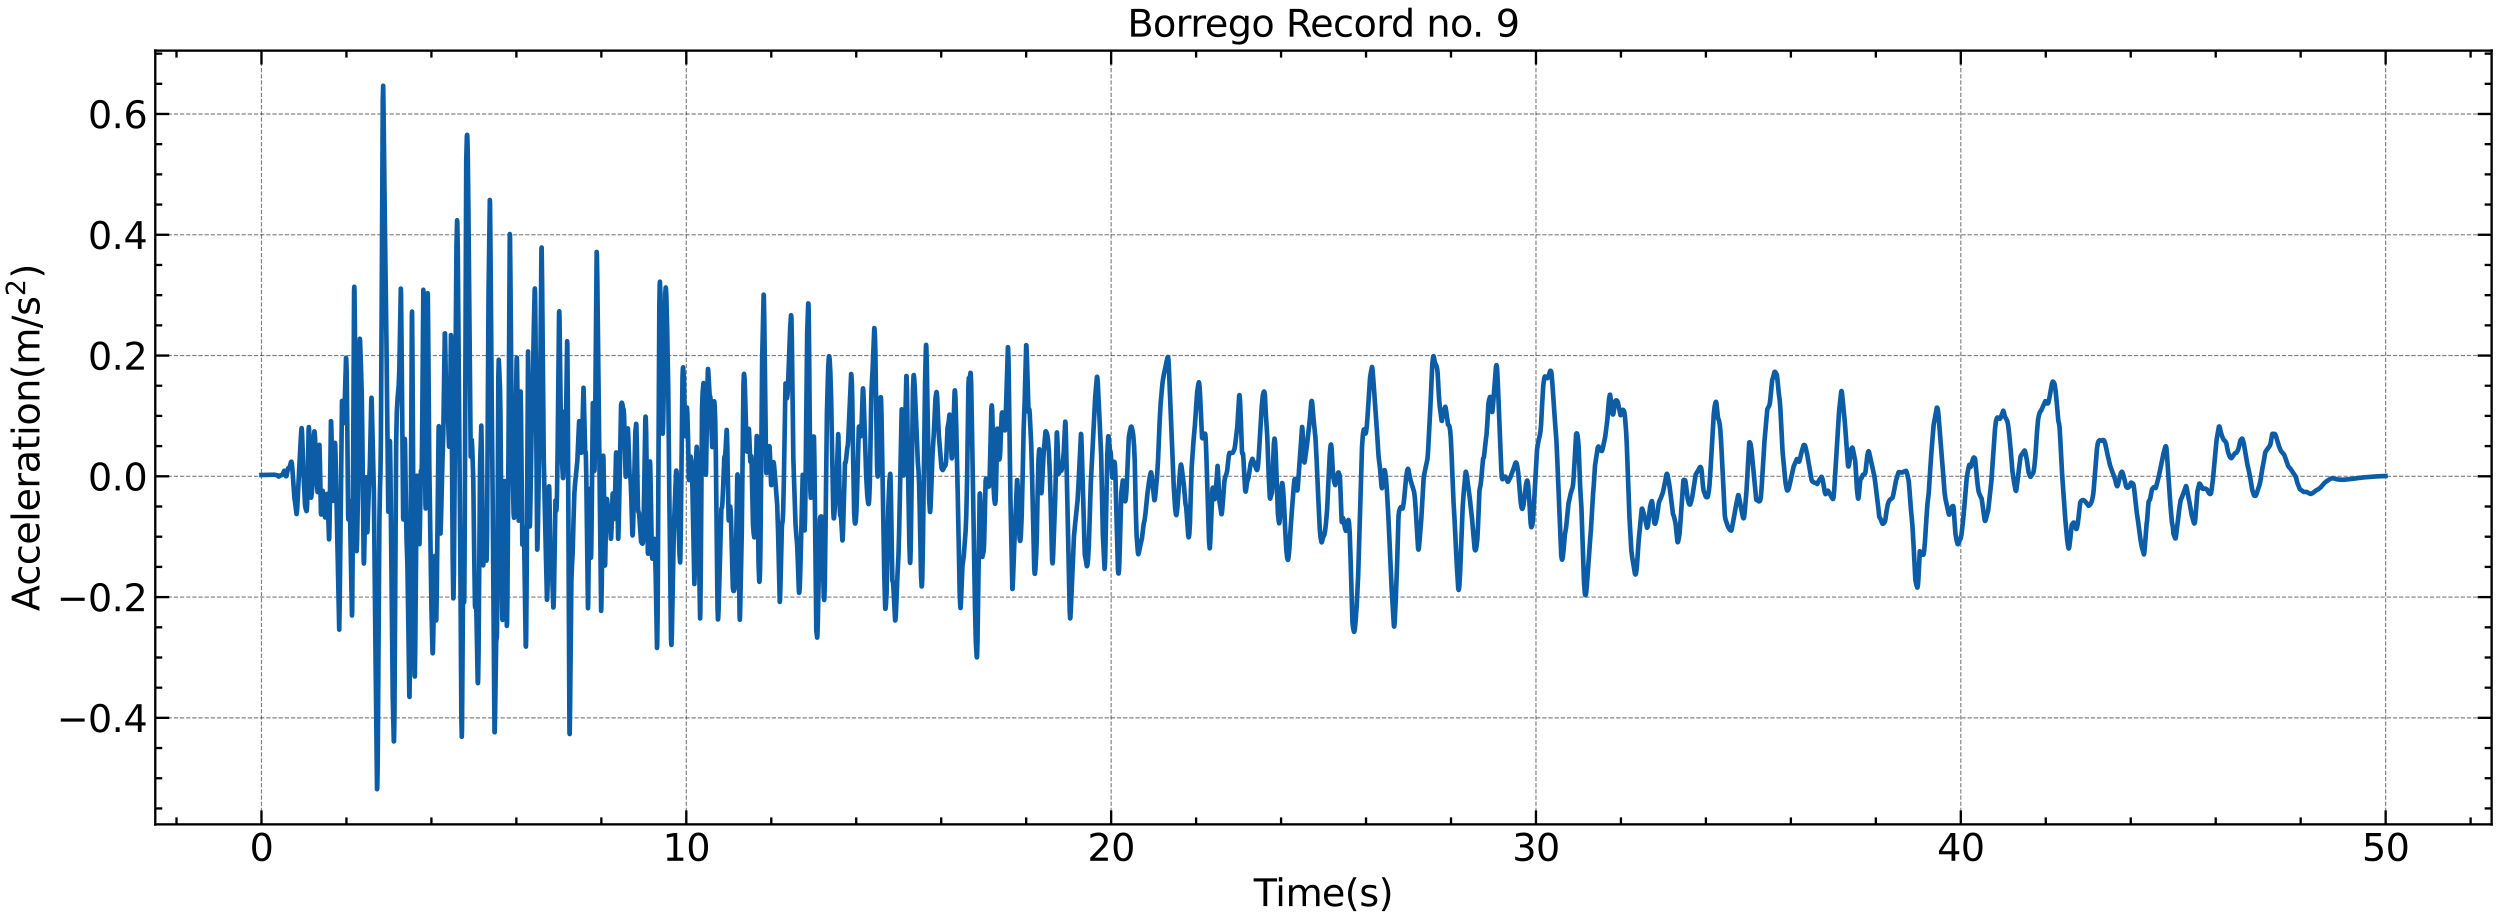 <?xml version="1.0" encoding="utf-8" standalone="no"?>
<!DOCTYPE svg PUBLIC "-//W3C//DTD SVG 1.1//EN"
  "http://www.w3.org/Graphics/SVG/1.1/DTD/svg11.dtd">
<svg xmlns:xlink="http://www.w3.org/1999/xlink" width="1074.753pt" height="396.467pt" viewBox="0 0 1074.753 396.467" xmlns="http://www.w3.org/2000/svg" version="1.1">
 <defs>
  <style type="text/css">*{stroke-linejoin: round; stroke-linecap: butt}</style>
 </defs>
 <g id="figure_1">
  <g id="patch_1">
   <path d="M 0 396.467 
L 1074.753 396.467 
L 1074.753 0 
L 0 0 
z
" style="fill: #ffffff"/>
  </g>
  <g id="axes_1">
   <g id="patch_2">
    <path d="M 66.752 354.397 
L 1071.152 354.397 
L 1071.152 21.758 
L 66.752 21.758 
z
" style="fill: #ffffff"/>
   </g>
   <g id="matplotlib.axis_1">
    <g id="xtick_1">
     <g id="line2d_1">
      <path d="M 112.407 354.397 
L 112.407 21.758 
" clip-path="url(#pffd864778f)" style="fill: none; stroke-dasharray: 1.85,0.8; stroke-dashoffset: 0; stroke: #000000; stroke-opacity: 0.5; stroke-width: 0.5"/>
     </g>
     <g id="line2d_2">
      <defs>
       <path id="m3a077cd557" d="M 0 0 
L 0 -6 
" style="stroke: #000000"/>
      </defs>
      <g>
       <use xlink:href="#m3a077cd557" x="112.407" y="354.397" style="stroke: #000000"/>
      </g>
     </g>
     <g id="line2d_3">
      <defs>
       <path id="m2e846722c2" d="M 0 0 
L 0 6 
" style="stroke: #000000"/>
      </defs>
      <g>
       <use xlink:href="#m2e846722c2" x="112.407" y="21.758" style="stroke: #000000"/>
      </g>
     </g>
     <g id="text_1">
      <!-- 0 -->
      <g transform="translate(107.317 370.055) scale(0.16 -0.16)">
       <defs>
        <path id="DejaVuSans-30" d="M 2034 4250 
Q 1547 4250 1301 3770 
Q 1056 3291 1056 2328 
Q 1056 1369 1301 889 
Q 1547 409 2034 409 
Q 2525 409 2770 889 
Q 3016 1369 3016 2328 
Q 3016 3291 2770 3770 
Q 2525 4250 2034 4250 
z
M 2034 4750 
Q 2819 4750 3233 4129 
Q 3647 3509 3647 2328 
Q 3647 1150 3233 529 
Q 2819 -91 2034 -91 
Q 1250 -91 836 529 
Q 422 1150 422 2328 
Q 422 3509 836 4129 
Q 1250 4750 2034 4750 
z
" transform="scale(0.016)"/>
       </defs>
       <use xlink:href="#DejaVuSans-30"/>
      </g>
     </g>
    </g>
    <g id="xtick_2">
     <g id="line2d_4">
      <path d="M 295.043 354.397 
L 295.043 21.758 
" clip-path="url(#pffd864778f)" style="fill: none; stroke-dasharray: 1.85,0.8; stroke-dashoffset: 0; stroke: #000000; stroke-opacity: 0.5; stroke-width: 0.5"/>
     </g>
     <g id="line2d_5">
      <g>
       <use xlink:href="#m3a077cd557" x="295.043" y="354.397" style="stroke: #000000"/>
      </g>
     </g>
     <g id="line2d_6">
      <g>
       <use xlink:href="#m2e846722c2" x="295.043" y="21.758" style="stroke: #000000"/>
      </g>
     </g>
     <g id="text_2">
      <!-- 10 -->
      <g transform="translate(284.863 370.055) scale(0.16 -0.16)">
       <defs>
        <path id="DejaVuSans-31" d="M 794 531 
L 1825 531 
L 1825 4091 
L 703 3866 
L 703 4441 
L 1819 4666 
L 2450 4666 
L 2450 531 
L 3481 531 
L 3481 0 
L 794 0 
L 794 531 
z
" transform="scale(0.016)"/>
       </defs>
       <use xlink:href="#DejaVuSans-31"/>
       <use xlink:href="#DejaVuSans-30" x="63.623"/>
      </g>
     </g>
    </g>
    <g id="xtick_3">
     <g id="line2d_7">
      <path d="M 477.68 354.397 
L 477.68 21.758 
" clip-path="url(#pffd864778f)" style="fill: none; stroke-dasharray: 1.85,0.8; stroke-dashoffset: 0; stroke: #000000; stroke-opacity: 0.5; stroke-width: 0.5"/>
     </g>
     <g id="line2d_8">
      <g>
       <use xlink:href="#m3a077cd557" x="477.68" y="354.397" style="stroke: #000000"/>
      </g>
     </g>
     <g id="line2d_9">
      <g>
       <use xlink:href="#m2e846722c2" x="477.68" y="21.758" style="stroke: #000000"/>
      </g>
     </g>
     <g id="text_3">
      <!-- 20 -->
      <g transform="translate(467.5 370.055) scale(0.16 -0.16)">
       <defs>
        <path id="DejaVuSans-32" d="M 1228 531 
L 3431 531 
L 3431 0 
L 469 0 
L 469 531 
Q 828 903 1448 1529 
Q 2069 2156 2228 2338 
Q 2531 2678 2651 2914 
Q 2772 3150 2772 3378 
Q 2772 3750 2511 3984 
Q 2250 4219 1831 4219 
Q 1534 4219 1204 4116 
Q 875 4013 500 3803 
L 500 4441 
Q 881 4594 1212 4672 
Q 1544 4750 1819 4750 
Q 2544 4750 2975 4387 
Q 3406 4025 3406 3419 
Q 3406 3131 3298 2873 
Q 3191 2616 2906 2266 
Q 2828 2175 2409 1742 
Q 1991 1309 1228 531 
z
" transform="scale(0.016)"/>
       </defs>
       <use xlink:href="#DejaVuSans-32"/>
       <use xlink:href="#DejaVuSans-30" x="63.623"/>
      </g>
     </g>
    </g>
    <g id="xtick_4">
     <g id="line2d_10">
      <path d="M 660.316 354.397 
L 660.316 21.758 
" clip-path="url(#pffd864778f)" style="fill: none; stroke-dasharray: 1.85,0.8; stroke-dashoffset: 0; stroke: #000000; stroke-opacity: 0.5; stroke-width: 0.5"/>
     </g>
     <g id="line2d_11">
      <g>
       <use xlink:href="#m3a077cd557" x="660.316" y="354.397" style="stroke: #000000"/>
      </g>
     </g>
     <g id="line2d_12">
      <g>
       <use xlink:href="#m2e846722c2" x="660.316" y="21.758" style="stroke: #000000"/>
      </g>
     </g>
     <g id="text_4">
      <!-- 30 -->
      <g transform="translate(650.136 370.055) scale(0.16 -0.16)">
       <defs>
        <path id="DejaVuSans-33" d="M 2597 2516 
Q 3050 2419 3304 2112 
Q 3559 1806 3559 1356 
Q 3559 666 3084 287 
Q 2609 -91 1734 -91 
Q 1441 -91 1130 -33 
Q 819 25 488 141 
L 488 750 
Q 750 597 1062 519 
Q 1375 441 1716 441 
Q 2309 441 2620 675 
Q 2931 909 2931 1356 
Q 2931 1769 2642 2001 
Q 2353 2234 1838 2234 
L 1294 2234 
L 1294 2753 
L 1863 2753 
Q 2328 2753 2575 2939 
Q 2822 3125 2822 3475 
Q 2822 3834 2567 4026 
Q 2313 4219 1838 4219 
Q 1578 4219 1281 4162 
Q 984 4106 628 3988 
L 628 4550 
Q 988 4650 1302 4700 
Q 1616 4750 1894 4750 
Q 2613 4750 3031 4423 
Q 3450 4097 3450 3541 
Q 3450 3153 3228 2886 
Q 3006 2619 2597 2516 
z
" transform="scale(0.016)"/>
       </defs>
       <use xlink:href="#DejaVuSans-33"/>
       <use xlink:href="#DejaVuSans-30" x="63.623"/>
      </g>
     </g>
    </g>
    <g id="xtick_5">
     <g id="line2d_13">
      <path d="M 842.953 354.397 
L 842.953 21.758 
" clip-path="url(#pffd864778f)" style="fill: none; stroke-dasharray: 1.85,0.8; stroke-dashoffset: 0; stroke: #000000; stroke-opacity: 0.5; stroke-width: 0.5"/>
     </g>
     <g id="line2d_14">
      <g>
       <use xlink:href="#m3a077cd557" x="842.953" y="354.397" style="stroke: #000000"/>
      </g>
     </g>
     <g id="line2d_15">
      <g>
       <use xlink:href="#m2e846722c2" x="842.953" y="21.758" style="stroke: #000000"/>
      </g>
     </g>
     <g id="text_5">
      <!-- 40 -->
      <g transform="translate(832.773 370.055) scale(0.16 -0.16)">
       <defs>
        <path id="DejaVuSans-34" d="M 2419 4116 
L 825 1625 
L 2419 1625 
L 2419 4116 
z
M 2253 4666 
L 3047 4666 
L 3047 1625 
L 3713 1625 
L 3713 1100 
L 3047 1100 
L 3047 0 
L 2419 0 
L 2419 1100 
L 313 1100 
L 313 1709 
L 2253 4666 
z
" transform="scale(0.016)"/>
       </defs>
       <use xlink:href="#DejaVuSans-34"/>
       <use xlink:href="#DejaVuSans-30" x="63.623"/>
      </g>
     </g>
    </g>
    <g id="xtick_6">
     <g id="line2d_16">
      <path d="M 1025.589 354.397 
L 1025.589 21.758 
" clip-path="url(#pffd864778f)" style="fill: none; stroke-dasharray: 1.85,0.8; stroke-dashoffset: 0; stroke: #000000; stroke-opacity: 0.5; stroke-width: 0.5"/>
     </g>
     <g id="line2d_17">
      <g>
       <use xlink:href="#m3a077cd557" x="1025.589" y="354.397" style="stroke: #000000"/>
      </g>
     </g>
     <g id="line2d_18">
      <g>
       <use xlink:href="#m2e846722c2" x="1025.589" y="21.758" style="stroke: #000000"/>
      </g>
     </g>
     <g id="text_6">
      <!-- 50 -->
      <g transform="translate(1015.409 370.055) scale(0.16 -0.16)">
       <defs>
        <path id="DejaVuSans-35" d="M 691 4666 
L 3169 4666 
L 3169 4134 
L 1269 4134 
L 1269 2991 
Q 1406 3038 1543 3061 
Q 1681 3084 1819 3084 
Q 2600 3084 3056 2656 
Q 3513 2228 3513 1497 
Q 3513 744 3044 326 
Q 2575 -91 1722 -91 
Q 1428 -91 1123 -41 
Q 819 9 494 109 
L 494 744 
Q 775 591 1075 516 
Q 1375 441 1709 441 
Q 2250 441 2565 725 
Q 2881 1009 2881 1497 
Q 2881 1984 2565 2268 
Q 2250 2553 1709 2553 
Q 1456 2553 1204 2497 
Q 953 2441 691 2322 
L 691 4666 
z
" transform="scale(0.016)"/>
       </defs>
       <use xlink:href="#DejaVuSans-35"/>
       <use xlink:href="#DejaVuSans-30" x="63.623"/>
      </g>
     </g>
    </g>
    <g id="xtick_7">
     <g id="line2d_19">
      <defs>
       <path id="m964a695762" d="M 0 0 
L 0 -3 
" style="stroke: #000000"/>
      </defs>
      <g>
       <use xlink:href="#m964a695762" x="75.88" y="354.397" style="stroke: #000000"/>
      </g>
     </g>
     <g id="line2d_20">
      <defs>
       <path id="m9fd865c40a" d="M 0 0 
L 0 3 
" style="stroke: #000000"/>
      </defs>
      <g>
       <use xlink:href="#m9fd865c40a" x="75.88" y="21.758" style="stroke: #000000"/>
      </g>
     </g>
    </g>
    <g id="xtick_8">
     <g id="line2d_21">
      <g>
       <use xlink:href="#m964a695762" x="148.934" y="354.397" style="stroke: #000000"/>
      </g>
     </g>
     <g id="line2d_22">
      <g>
       <use xlink:href="#m9fd865c40a" x="148.934" y="21.758" style="stroke: #000000"/>
      </g>
     </g>
    </g>
    <g id="xtick_9">
     <g id="line2d_23">
      <g>
       <use xlink:href="#m964a695762" x="185.462" y="354.397" style="stroke: #000000"/>
      </g>
     </g>
     <g id="line2d_24">
      <g>
       <use xlink:href="#m9fd865c40a" x="185.462" y="21.758" style="stroke: #000000"/>
      </g>
     </g>
    </g>
    <g id="xtick_10">
     <g id="line2d_25">
      <g>
       <use xlink:href="#m964a695762" x="221.989" y="354.397" style="stroke: #000000"/>
      </g>
     </g>
     <g id="line2d_26">
      <g>
       <use xlink:href="#m9fd865c40a" x="221.989" y="21.758" style="stroke: #000000"/>
      </g>
     </g>
    </g>
    <g id="xtick_11">
     <g id="line2d_27">
      <g>
       <use xlink:href="#m964a695762" x="258.516" y="354.397" style="stroke: #000000"/>
      </g>
     </g>
     <g id="line2d_28">
      <g>
       <use xlink:href="#m9fd865c40a" x="258.516" y="21.758" style="stroke: #000000"/>
      </g>
     </g>
    </g>
    <g id="xtick_12">
     <g id="line2d_29">
      <g>
       <use xlink:href="#m964a695762" x="331.571" y="354.397" style="stroke: #000000"/>
      </g>
     </g>
     <g id="line2d_30">
      <g>
       <use xlink:href="#m9fd865c40a" x="331.571" y="21.758" style="stroke: #000000"/>
      </g>
     </g>
    </g>
    <g id="xtick_13">
     <g id="line2d_31">
      <g>
       <use xlink:href="#m964a695762" x="368.098" y="354.397" style="stroke: #000000"/>
      </g>
     </g>
     <g id="line2d_32">
      <g>
       <use xlink:href="#m9fd865c40a" x="368.098" y="21.758" style="stroke: #000000"/>
      </g>
     </g>
    </g>
    <g id="xtick_14">
     <g id="line2d_33">
      <g>
       <use xlink:href="#m964a695762" x="404.625" y="354.397" style="stroke: #000000"/>
      </g>
     </g>
     <g id="line2d_34">
      <g>
       <use xlink:href="#m9fd865c40a" x="404.625" y="21.758" style="stroke: #000000"/>
      </g>
     </g>
    </g>
    <g id="xtick_15">
     <g id="line2d_35">
      <g>
       <use xlink:href="#m964a695762" x="441.153" y="354.397" style="stroke: #000000"/>
      </g>
     </g>
     <g id="line2d_36">
      <g>
       <use xlink:href="#m9fd865c40a" x="441.153" y="21.758" style="stroke: #000000"/>
      </g>
     </g>
    </g>
    <g id="xtick_16">
     <g id="line2d_37">
      <g>
       <use xlink:href="#m964a695762" x="514.207" y="354.397" style="stroke: #000000"/>
      </g>
     </g>
     <g id="line2d_38">
      <g>
       <use xlink:href="#m9fd865c40a" x="514.207" y="21.758" style="stroke: #000000"/>
      </g>
     </g>
    </g>
    <g id="xtick_17">
     <g id="line2d_39">
      <g>
       <use xlink:href="#m964a695762" x="550.735" y="354.397" style="stroke: #000000"/>
      </g>
     </g>
     <g id="line2d_40">
      <g>
       <use xlink:href="#m9fd865c40a" x="550.735" y="21.758" style="stroke: #000000"/>
      </g>
     </g>
    </g>
    <g id="xtick_18">
     <g id="line2d_41">
      <g>
       <use xlink:href="#m964a695762" x="587.262" y="354.397" style="stroke: #000000"/>
      </g>
     </g>
     <g id="line2d_42">
      <g>
       <use xlink:href="#m9fd865c40a" x="587.262" y="21.758" style="stroke: #000000"/>
      </g>
     </g>
    </g>
    <g id="xtick_19">
     <g id="line2d_43">
      <g>
       <use xlink:href="#m964a695762" x="623.789" y="354.397" style="stroke: #000000"/>
      </g>
     </g>
     <g id="line2d_44">
      <g>
       <use xlink:href="#m9fd865c40a" x="623.789" y="21.758" style="stroke: #000000"/>
      </g>
     </g>
    </g>
    <g id="xtick_20">
     <g id="line2d_45">
      <g>
       <use xlink:href="#m964a695762" x="696.844" y="354.397" style="stroke: #000000"/>
      </g>
     </g>
     <g id="line2d_46">
      <g>
       <use xlink:href="#m9fd865c40a" x="696.844" y="21.758" style="stroke: #000000"/>
      </g>
     </g>
    </g>
    <g id="xtick_21">
     <g id="line2d_47">
      <g>
       <use xlink:href="#m964a695762" x="733.371" y="354.397" style="stroke: #000000"/>
      </g>
     </g>
     <g id="line2d_48">
      <g>
       <use xlink:href="#m9fd865c40a" x="733.371" y="21.758" style="stroke: #000000"/>
      </g>
     </g>
    </g>
    <g id="xtick_22">
     <g id="line2d_49">
      <g>
       <use xlink:href="#m964a695762" x="769.898" y="354.397" style="stroke: #000000"/>
      </g>
     </g>
     <g id="line2d_50">
      <g>
       <use xlink:href="#m9fd865c40a" x="769.898" y="21.758" style="stroke: #000000"/>
      </g>
     </g>
    </g>
    <g id="xtick_23">
     <g id="line2d_51">
      <g>
       <use xlink:href="#m964a695762" x="806.426" y="354.397" style="stroke: #000000"/>
      </g>
     </g>
     <g id="line2d_52">
      <g>
       <use xlink:href="#m9fd865c40a" x="806.426" y="21.758" style="stroke: #000000"/>
      </g>
     </g>
    </g>
    <g id="xtick_24">
     <g id="line2d_53">
      <g>
       <use xlink:href="#m964a695762" x="879.48" y="354.397" style="stroke: #000000"/>
      </g>
     </g>
     <g id="line2d_54">
      <g>
       <use xlink:href="#m9fd865c40a" x="879.48" y="21.758" style="stroke: #000000"/>
      </g>
     </g>
    </g>
    <g id="xtick_25">
     <g id="line2d_55">
      <g>
       <use xlink:href="#m964a695762" x="916.007" y="354.397" style="stroke: #000000"/>
      </g>
     </g>
     <g id="line2d_56">
      <g>
       <use xlink:href="#m9fd865c40a" x="916.007" y="21.758" style="stroke: #000000"/>
      </g>
     </g>
    </g>
    <g id="xtick_26">
     <g id="line2d_57">
      <g>
       <use xlink:href="#m964a695762" x="952.535" y="354.397" style="stroke: #000000"/>
      </g>
     </g>
     <g id="line2d_58">
      <g>
       <use xlink:href="#m9fd865c40a" x="952.535" y="21.758" style="stroke: #000000"/>
      </g>
     </g>
    </g>
    <g id="xtick_27">
     <g id="line2d_59">
      <g>
       <use xlink:href="#m964a695762" x="989.062" y="354.397" style="stroke: #000000"/>
      </g>
     </g>
     <g id="line2d_60">
      <g>
       <use xlink:href="#m9fd865c40a" x="989.062" y="21.758" style="stroke: #000000"/>
      </g>
     </g>
    </g>
    <g id="xtick_28">
     <g id="line2d_61">
      <g>
       <use xlink:href="#m964a695762" x="1062.117" y="354.397" style="stroke: #000000"/>
      </g>
     </g>
     <g id="line2d_62">
      <g>
       <use xlink:href="#m9fd865c40a" x="1062.117" y="21.758" style="stroke: #000000"/>
      </g>
     </g>
    </g>
    <g id="text_7">
     <!-- Time(s) -->
     <g transform="translate(538.969 389.54) scale(0.16 -0.16)">
      <defs>
       <path id="DejaVuSans-54" d="M -19 4666 
L 3928 4666 
L 3928 4134 
L 2272 4134 
L 2272 0 
L 1638 0 
L 1638 4134 
L -19 4134 
L -19 4666 
z
" transform="scale(0.016)"/>
       <path id="DejaVuSans-69" d="M 603 3500 
L 1178 3500 
L 1178 0 
L 603 0 
L 603 3500 
z
M 603 4863 
L 1178 4863 
L 1178 4134 
L 603 4134 
L 603 4863 
z
" transform="scale(0.016)"/>
       <path id="DejaVuSans-6d" d="M 3328 2828 
Q 3544 3216 3844 3400 
Q 4144 3584 4550 3584 
Q 5097 3584 5394 3201 
Q 5691 2819 5691 2113 
L 5691 0 
L 5113 0 
L 5113 2094 
Q 5113 2597 4934 2840 
Q 4756 3084 4391 3084 
Q 3944 3084 3684 2787 
Q 3425 2491 3425 1978 
L 3425 0 
L 2847 0 
L 2847 2094 
Q 2847 2600 2669 2842 
Q 2491 3084 2119 3084 
Q 1678 3084 1418 2786 
Q 1159 2488 1159 1978 
L 1159 0 
L 581 0 
L 581 3500 
L 1159 3500 
L 1159 2956 
Q 1356 3278 1631 3431 
Q 1906 3584 2284 3584 
Q 2666 3584 2933 3390 
Q 3200 3197 3328 2828 
z
" transform="scale(0.016)"/>
       <path id="DejaVuSans-65" d="M 3597 1894 
L 3597 1613 
L 953 1613 
Q 991 1019 1311 708 
Q 1631 397 2203 397 
Q 2534 397 2845 478 
Q 3156 559 3463 722 
L 3463 178 
Q 3153 47 2828 -22 
Q 2503 -91 2169 -91 
Q 1331 -91 842 396 
Q 353 884 353 1716 
Q 353 2575 817 3079 
Q 1281 3584 2069 3584 
Q 2775 3584 3186 3129 
Q 3597 2675 3597 1894 
z
M 3022 2063 
Q 3016 2534 2758 2815 
Q 2500 3097 2075 3097 
Q 1594 3097 1305 2825 
Q 1016 2553 972 2059 
L 3022 2063 
z
" transform="scale(0.016)"/>
       <path id="DejaVuSans-28" d="M 1984 4856 
Q 1566 4138 1362 3434 
Q 1159 2731 1159 2009 
Q 1159 1288 1364 580 
Q 1569 -128 1984 -844 
L 1484 -844 
Q 1016 -109 783 600 
Q 550 1309 550 2009 
Q 550 2706 781 3412 
Q 1013 4119 1484 4856 
L 1984 4856 
z
" transform="scale(0.016)"/>
       <path id="DejaVuSans-73" d="M 2834 3397 
L 2834 2853 
Q 2591 2978 2328 3040 
Q 2066 3103 1784 3103 
Q 1356 3103 1142 2972 
Q 928 2841 928 2578 
Q 928 2378 1081 2264 
Q 1234 2150 1697 2047 
L 1894 2003 
Q 2506 1872 2764 1633 
Q 3022 1394 3022 966 
Q 3022 478 2636 193 
Q 2250 -91 1575 -91 
Q 1294 -91 989 -36 
Q 684 19 347 128 
L 347 722 
Q 666 556 975 473 
Q 1284 391 1588 391 
Q 1994 391 2212 530 
Q 2431 669 2431 922 
Q 2431 1156 2273 1281 
Q 2116 1406 1581 1522 
L 1381 1569 
Q 847 1681 609 1914 
Q 372 2147 372 2553 
Q 372 3047 722 3315 
Q 1072 3584 1716 3584 
Q 2034 3584 2315 3537 
Q 2597 3491 2834 3397 
z
" transform="scale(0.016)"/>
       <path id="DejaVuSans-29" d="M 513 4856 
L 1013 4856 
Q 1481 4119 1714 3412 
Q 1947 2706 1947 2009 
Q 1947 1309 1714 600 
Q 1481 -109 1013 -844 
L 513 -844 
Q 928 -128 1133 580 
Q 1338 1288 1338 2009 
Q 1338 2731 1133 3434 
Q 928 4138 513 4856 
z
" transform="scale(0.016)"/>
      </defs>
      <use xlink:href="#DejaVuSans-54"/>
      <use xlink:href="#DejaVuSans-69" x="57.959"/>
      <use xlink:href="#DejaVuSans-6d" x="85.742"/>
      <use xlink:href="#DejaVuSans-65" x="183.154"/>
      <use xlink:href="#DejaVuSans-28" x="244.678"/>
      <use xlink:href="#DejaVuSans-73" x="283.691"/>
      <use xlink:href="#DejaVuSans-29" x="335.791"/>
     </g>
    </g>
   </g>
   <g id="matplotlib.axis_2">
    <g id="ytick_1">
     <g id="line2d_63">
      <path d="M 66.752 308.608 
L 1071.152 308.608 
" clip-path="url(#pffd864778f)" style="fill: none; stroke-dasharray: 1.85,0.8; stroke-dashoffset: 0; stroke: #000000; stroke-opacity: 0.5; stroke-width: 0.5"/>
     </g>
     <g id="line2d_64">
      <defs>
       <path id="m1a59961013" d="M 0 0 
L 6 0 
" style="stroke: #000000"/>
      </defs>
      <g>
       <use xlink:href="#m1a59961013" x="66.752" y="308.608" style="stroke: #000000"/>
      </g>
     </g>
     <g id="line2d_65">
      <defs>
       <path id="m1c67f51a0d" d="M 0 0 
L -6 0 
" style="stroke: #000000"/>
      </defs>
      <g>
       <use xlink:href="#m1c67f51a0d" x="1071.152" y="308.608" style="stroke: #000000"/>
      </g>
     </g>
     <g id="text_8">
      <!-- −0.4 -->
      <g transform="translate(24.4 314.687) scale(0.16 -0.16)">
       <defs>
        <path id="DejaVuSans-2212" d="M 678 2272 
L 4684 2272 
L 4684 1741 
L 678 1741 
L 678 2272 
z
" transform="scale(0.016)"/>
        <path id="DejaVuSans-2e" d="M 684 794 
L 1344 794 
L 1344 0 
L 684 0 
L 684 794 
z
" transform="scale(0.016)"/>
       </defs>
       <use xlink:href="#DejaVuSans-2212"/>
       <use xlink:href="#DejaVuSans-30" x="83.789"/>
       <use xlink:href="#DejaVuSans-2e" x="147.412"/>
       <use xlink:href="#DejaVuSans-34" x="179.199"/>
      </g>
     </g>
    </g>
    <g id="ytick_2">
     <g id="line2d_66">
      <path d="M 66.752 256.688 
L 1071.152 256.688 
" clip-path="url(#pffd864778f)" style="fill: none; stroke-dasharray: 1.85,0.8; stroke-dashoffset: 0; stroke: #000000; stroke-opacity: 0.5; stroke-width: 0.5"/>
     </g>
     <g id="line2d_67">
      <g>
       <use xlink:href="#m1a59961013" x="66.752" y="256.688" style="stroke: #000000"/>
      </g>
     </g>
     <g id="line2d_68">
      <g>
       <use xlink:href="#m1c67f51a0d" x="1071.152" y="256.688" style="stroke: #000000"/>
      </g>
     </g>
     <g id="text_9">
      <!-- −0.2 -->
      <g transform="translate(24.4 262.767) scale(0.16 -0.16)">
       <use xlink:href="#DejaVuSans-2212"/>
       <use xlink:href="#DejaVuSans-30" x="83.789"/>
       <use xlink:href="#DejaVuSans-2e" x="147.412"/>
       <use xlink:href="#DejaVuSans-32" x="179.199"/>
      </g>
     </g>
    </g>
    <g id="ytick_3">
     <g id="line2d_69">
      <path d="M 66.752 204.768 
L 1071.152 204.768 
" clip-path="url(#pffd864778f)" style="fill: none; stroke-dasharray: 1.85,0.8; stroke-dashoffset: 0; stroke: #000000; stroke-opacity: 0.5; stroke-width: 0.5"/>
     </g>
     <g id="line2d_70">
      <g>
       <use xlink:href="#m1a59961013" x="66.752" y="204.768" style="stroke: #000000"/>
      </g>
     </g>
     <g id="line2d_71">
      <g>
       <use xlink:href="#m1c67f51a0d" x="1071.152" y="204.768" style="stroke: #000000"/>
      </g>
     </g>
     <g id="text_10">
      <!-- 0.0 -->
      <g transform="translate(37.807 210.847) scale(0.16 -0.16)">
       <use xlink:href="#DejaVuSans-30"/>
       <use xlink:href="#DejaVuSans-2e" x="63.623"/>
       <use xlink:href="#DejaVuSans-30" x="95.41"/>
      </g>
     </g>
    </g>
    <g id="ytick_4">
     <g id="line2d_72">
      <path d="M 66.752 152.848 
L 1071.152 152.848 
" clip-path="url(#pffd864778f)" style="fill: none; stroke-dasharray: 1.85,0.8; stroke-dashoffset: 0; stroke: #000000; stroke-opacity: 0.5; stroke-width: 0.5"/>
     </g>
     <g id="line2d_73">
      <g>
       <use xlink:href="#m1a59961013" x="66.752" y="152.848" style="stroke: #000000"/>
      </g>
     </g>
     <g id="line2d_74">
      <g>
       <use xlink:href="#m1c67f51a0d" x="1071.152" y="152.848" style="stroke: #000000"/>
      </g>
     </g>
     <g id="text_11">
      <!-- 0.2 -->
      <g transform="translate(37.807 158.927) scale(0.16 -0.16)">
       <use xlink:href="#DejaVuSans-30"/>
       <use xlink:href="#DejaVuSans-2e" x="63.623"/>
       <use xlink:href="#DejaVuSans-32" x="95.41"/>
      </g>
     </g>
    </g>
    <g id="ytick_5">
     <g id="line2d_75">
      <path d="M 66.752 100.928 
L 1071.152 100.928 
" clip-path="url(#pffd864778f)" style="fill: none; stroke-dasharray: 1.85,0.8; stroke-dashoffset: 0; stroke: #000000; stroke-opacity: 0.5; stroke-width: 0.5"/>
     </g>
     <g id="line2d_76">
      <g>
       <use xlink:href="#m1a59961013" x="66.752" y="100.928" style="stroke: #000000"/>
      </g>
     </g>
     <g id="line2d_77">
      <g>
       <use xlink:href="#m1c67f51a0d" x="1071.152" y="100.928" style="stroke: #000000"/>
      </g>
     </g>
     <g id="text_12">
      <!-- 0.4 -->
      <g transform="translate(37.807 107.006) scale(0.16 -0.16)">
       <use xlink:href="#DejaVuSans-30"/>
       <use xlink:href="#DejaVuSans-2e" x="63.623"/>
       <use xlink:href="#DejaVuSans-34" x="95.41"/>
      </g>
     </g>
    </g>
    <g id="ytick_6">
     <g id="line2d_78">
      <path d="M 66.752 49.007 
L 1071.152 49.007 
" clip-path="url(#pffd864778f)" style="fill: none; stroke-dasharray: 1.85,0.8; stroke-dashoffset: 0; stroke: #000000; stroke-opacity: 0.5; stroke-width: 0.5"/>
     </g>
     <g id="line2d_79">
      <g>
       <use xlink:href="#m1a59961013" x="66.752" y="49.007" style="stroke: #000000"/>
      </g>
     </g>
     <g id="line2d_80">
      <g>
       <use xlink:href="#m1c67f51a0d" x="1071.152" y="49.007" style="stroke: #000000"/>
      </g>
     </g>
     <g id="text_13">
      <!-- 0.6 -->
      <g transform="translate(37.807 55.086) scale(0.16 -0.16)">
       <defs>
        <path id="DejaVuSans-36" d="M 2113 2584 
Q 1688 2584 1439 2293 
Q 1191 2003 1191 1497 
Q 1191 994 1439 701 
Q 1688 409 2113 409 
Q 2538 409 2786 701 
Q 3034 994 3034 1497 
Q 3034 2003 2786 2293 
Q 2538 2584 2113 2584 
z
M 3366 4563 
L 3366 3988 
Q 3128 4100 2886 4159 
Q 2644 4219 2406 4219 
Q 1781 4219 1451 3797 
Q 1122 3375 1075 2522 
Q 1259 2794 1537 2939 
Q 1816 3084 2150 3084 
Q 2853 3084 3261 2657 
Q 3669 2231 3669 1497 
Q 3669 778 3244 343 
Q 2819 -91 2113 -91 
Q 1303 -91 875 529 
Q 447 1150 447 2328 
Q 447 3434 972 4092 
Q 1497 4750 2381 4750 
Q 2619 4750 2861 4703 
Q 3103 4656 3366 4563 
z
" transform="scale(0.016)"/>
       </defs>
       <use xlink:href="#DejaVuSans-30"/>
       <use xlink:href="#DejaVuSans-2e" x="63.623"/>
       <use xlink:href="#DejaVuSans-36" x="95.41"/>
      </g>
     </g>
    </g>
    <g id="ytick_7">
     <g id="line2d_81">
      <defs>
       <path id="mc1aca7f754" d="M 0 0 
L 3 0 
" style="stroke: #000000"/>
      </defs>
      <g>
       <use xlink:href="#mc1aca7f754" x="66.752" y="347.548" style="stroke: #000000"/>
      </g>
     </g>
     <g id="line2d_82">
      <defs>
       <path id="me3652eb693" d="M 0 0 
L -3 0 
" style="stroke: #000000"/>
      </defs>
      <g>
       <use xlink:href="#me3652eb693" x="1071.152" y="347.548" style="stroke: #000000"/>
      </g>
     </g>
    </g>
    <g id="ytick_8">
     <g id="line2d_83">
      <g>
       <use xlink:href="#mc1aca7f754" x="66.752" y="334.568" style="stroke: #000000"/>
      </g>
     </g>
     <g id="line2d_84">
      <g>
       <use xlink:href="#me3652eb693" x="1071.152" y="334.568" style="stroke: #000000"/>
      </g>
     </g>
    </g>
    <g id="ytick_9">
     <g id="line2d_85">
      <g>
       <use xlink:href="#mc1aca7f754" x="66.752" y="321.588" style="stroke: #000000"/>
      </g>
     </g>
     <g id="line2d_86">
      <g>
       <use xlink:href="#me3652eb693" x="1071.152" y="321.588" style="stroke: #000000"/>
      </g>
     </g>
    </g>
    <g id="ytick_10">
     <g id="line2d_87">
      <g>
       <use xlink:href="#mc1aca7f754" x="66.752" y="295.628" style="stroke: #000000"/>
      </g>
     </g>
     <g id="line2d_88">
      <g>
       <use xlink:href="#me3652eb693" x="1071.152" y="295.628" style="stroke: #000000"/>
      </g>
     </g>
    </g>
    <g id="ytick_11">
     <g id="line2d_89">
      <g>
       <use xlink:href="#mc1aca7f754" x="66.752" y="282.648" style="stroke: #000000"/>
      </g>
     </g>
     <g id="line2d_90">
      <g>
       <use xlink:href="#me3652eb693" x="1071.152" y="282.648" style="stroke: #000000"/>
      </g>
     </g>
    </g>
    <g id="ytick_12">
     <g id="line2d_91">
      <g>
       <use xlink:href="#mc1aca7f754" x="66.752" y="269.668" style="stroke: #000000"/>
      </g>
     </g>
     <g id="line2d_92">
      <g>
       <use xlink:href="#me3652eb693" x="1071.152" y="269.668" style="stroke: #000000"/>
      </g>
     </g>
    </g>
    <g id="ytick_13">
     <g id="line2d_93">
      <g>
       <use xlink:href="#mc1aca7f754" x="66.752" y="243.708" style="stroke: #000000"/>
      </g>
     </g>
     <g id="line2d_94">
      <g>
       <use xlink:href="#me3652eb693" x="1071.152" y="243.708" style="stroke: #000000"/>
      </g>
     </g>
    </g>
    <g id="ytick_14">
     <g id="line2d_95">
      <g>
       <use xlink:href="#mc1aca7f754" x="66.752" y="230.728" style="stroke: #000000"/>
      </g>
     </g>
     <g id="line2d_96">
      <g>
       <use xlink:href="#me3652eb693" x="1071.152" y="230.728" style="stroke: #000000"/>
      </g>
     </g>
    </g>
    <g id="ytick_15">
     <g id="line2d_97">
      <g>
       <use xlink:href="#mc1aca7f754" x="66.752" y="217.748" style="stroke: #000000"/>
      </g>
     </g>
     <g id="line2d_98">
      <g>
       <use xlink:href="#me3652eb693" x="1071.152" y="217.748" style="stroke: #000000"/>
      </g>
     </g>
    </g>
    <g id="ytick_16">
     <g id="line2d_99">
      <g>
       <use xlink:href="#mc1aca7f754" x="66.752" y="191.788" style="stroke: #000000"/>
      </g>
     </g>
     <g id="line2d_100">
      <g>
       <use xlink:href="#me3652eb693" x="1071.152" y="191.788" style="stroke: #000000"/>
      </g>
     </g>
    </g>
    <g id="ytick_17">
     <g id="line2d_101">
      <g>
       <use xlink:href="#mc1aca7f754" x="66.752" y="178.808" style="stroke: #000000"/>
      </g>
     </g>
     <g id="line2d_102">
      <g>
       <use xlink:href="#me3652eb693" x="1071.152" y="178.808" style="stroke: #000000"/>
      </g>
     </g>
    </g>
    <g id="ytick_18">
     <g id="line2d_103">
      <g>
       <use xlink:href="#mc1aca7f754" x="66.752" y="165.828" style="stroke: #000000"/>
      </g>
     </g>
     <g id="line2d_104">
      <g>
       <use xlink:href="#me3652eb693" x="1071.152" y="165.828" style="stroke: #000000"/>
      </g>
     </g>
    </g>
    <g id="ytick_19">
     <g id="line2d_105">
      <g>
       <use xlink:href="#mc1aca7f754" x="66.752" y="139.868" style="stroke: #000000"/>
      </g>
     </g>
     <g id="line2d_106">
      <g>
       <use xlink:href="#me3652eb693" x="1071.152" y="139.868" style="stroke: #000000"/>
      </g>
     </g>
    </g>
    <g id="ytick_20">
     <g id="line2d_107">
      <g>
       <use xlink:href="#mc1aca7f754" x="66.752" y="126.888" style="stroke: #000000"/>
      </g>
     </g>
     <g id="line2d_108">
      <g>
       <use xlink:href="#me3652eb693" x="1071.152" y="126.888" style="stroke: #000000"/>
      </g>
     </g>
    </g>
    <g id="ytick_21">
     <g id="line2d_109">
      <g>
       <use xlink:href="#mc1aca7f754" x="66.752" y="113.908" style="stroke: #000000"/>
      </g>
     </g>
     <g id="line2d_110">
      <g>
       <use xlink:href="#me3652eb693" x="1071.152" y="113.908" style="stroke: #000000"/>
      </g>
     </g>
    </g>
    <g id="ytick_22">
     <g id="line2d_111">
      <g>
       <use xlink:href="#mc1aca7f754" x="66.752" y="87.948" style="stroke: #000000"/>
      </g>
     </g>
     <g id="line2d_112">
      <g>
       <use xlink:href="#me3652eb693" x="1071.152" y="87.948" style="stroke: #000000"/>
      </g>
     </g>
    </g>
    <g id="ytick_23">
     <g id="line2d_113">
      <g>
       <use xlink:href="#mc1aca7f754" x="66.752" y="74.967" style="stroke: #000000"/>
      </g>
     </g>
     <g id="line2d_114">
      <g>
       <use xlink:href="#me3652eb693" x="1071.152" y="74.967" style="stroke: #000000"/>
      </g>
     </g>
    </g>
    <g id="ytick_24">
     <g id="line2d_115">
      <g>
       <use xlink:href="#mc1aca7f754" x="66.752" y="61.987" style="stroke: #000000"/>
      </g>
     </g>
     <g id="line2d_116">
      <g>
       <use xlink:href="#me3652eb693" x="1071.152" y="61.987" style="stroke: #000000"/>
      </g>
     </g>
    </g>
    <g id="ytick_25">
     <g id="line2d_117">
      <g>
       <use xlink:href="#mc1aca7f754" x="66.752" y="36.027" style="stroke: #000000"/>
      </g>
     </g>
     <g id="line2d_118">
      <g>
       <use xlink:href="#me3652eb693" x="1071.152" y="36.027" style="stroke: #000000"/>
      </g>
     </g>
    </g>
    <g id="ytick_26">
     <g id="line2d_119">
      <g>
       <use xlink:href="#mc1aca7f754" x="66.752" y="23.047" style="stroke: #000000"/>
      </g>
     </g>
     <g id="line2d_120">
      <g>
       <use xlink:href="#me3652eb693" x="1071.152" y="23.047" style="stroke: #000000"/>
      </g>
     </g>
    </g>
    <g id="text_14">
     <!-- Acceleration(m/s$^2$) -->
     <g transform="translate(17.073 262.717) rotate(-90) scale(0.16 -0.16)">
      <defs>
       <path id="DejaVuSans-41" d="M 2188 4044 
L 1331 1722 
L 3047 1722 
L 2188 4044 
z
M 1831 4666 
L 2547 4666 
L 4325 0 
L 3669 0 
L 3244 1197 
L 1141 1197 
L 716 0 
L 50 0 
L 1831 4666 
z
" transform="scale(0.016)"/>
       <path id="DejaVuSans-63" d="M 3122 3366 
L 3122 2828 
Q 2878 2963 2633 3030 
Q 2388 3097 2138 3097 
Q 1578 3097 1268 2742 
Q 959 2388 959 1747 
Q 959 1106 1268 751 
Q 1578 397 2138 397 
Q 2388 397 2633 464 
Q 2878 531 3122 666 
L 3122 134 
Q 2881 22 2623 -34 
Q 2366 -91 2075 -91 
Q 1284 -91 818 406 
Q 353 903 353 1747 
Q 353 2603 823 3093 
Q 1294 3584 2113 3584 
Q 2378 3584 2631 3529 
Q 2884 3475 3122 3366 
z
" transform="scale(0.016)"/>
       <path id="DejaVuSans-6c" d="M 603 4863 
L 1178 4863 
L 1178 0 
L 603 0 
L 603 4863 
z
" transform="scale(0.016)"/>
       <path id="DejaVuSans-72" d="M 2631 2963 
Q 2534 3019 2420 3045 
Q 2306 3072 2169 3072 
Q 1681 3072 1420 2755 
Q 1159 2438 1159 1844 
L 1159 0 
L 581 0 
L 581 3500 
L 1159 3500 
L 1159 2956 
Q 1341 3275 1631 3429 
Q 1922 3584 2338 3584 
Q 2397 3584 2469 3576 
Q 2541 3569 2628 3553 
L 2631 2963 
z
" transform="scale(0.016)"/>
       <path id="DejaVuSans-61" d="M 2194 1759 
Q 1497 1759 1228 1600 
Q 959 1441 959 1056 
Q 959 750 1161 570 
Q 1363 391 1709 391 
Q 2188 391 2477 730 
Q 2766 1069 2766 1631 
L 2766 1759 
L 2194 1759 
z
M 3341 1997 
L 3341 0 
L 2766 0 
L 2766 531 
Q 2569 213 2275 61 
Q 1981 -91 1556 -91 
Q 1019 -91 701 211 
Q 384 513 384 1019 
Q 384 1609 779 1909 
Q 1175 2209 1959 2209 
L 2766 2209 
L 2766 2266 
Q 2766 2663 2505 2880 
Q 2244 3097 1772 3097 
Q 1472 3097 1187 3025 
Q 903 2953 641 2809 
L 641 3341 
Q 956 3463 1253 3523 
Q 1550 3584 1831 3584 
Q 2591 3584 2966 3190 
Q 3341 2797 3341 1997 
z
" transform="scale(0.016)"/>
       <path id="DejaVuSans-74" d="M 1172 4494 
L 1172 3500 
L 2356 3500 
L 2356 3053 
L 1172 3053 
L 1172 1153 
Q 1172 725 1289 603 
Q 1406 481 1766 481 
L 2356 481 
L 2356 0 
L 1766 0 
Q 1100 0 847 248 
Q 594 497 594 1153 
L 594 3053 
L 172 3053 
L 172 3500 
L 594 3500 
L 594 4494 
L 1172 4494 
z
" transform="scale(0.016)"/>
       <path id="DejaVuSans-6f" d="M 1959 3097 
Q 1497 3097 1228 2736 
Q 959 2375 959 1747 
Q 959 1119 1226 758 
Q 1494 397 1959 397 
Q 2419 397 2687 759 
Q 2956 1122 2956 1747 
Q 2956 2369 2687 2733 
Q 2419 3097 1959 3097 
z
M 1959 3584 
Q 2709 3584 3137 3096 
Q 3566 2609 3566 1747 
Q 3566 888 3137 398 
Q 2709 -91 1959 -91 
Q 1206 -91 779 398 
Q 353 888 353 1747 
Q 353 2609 779 3096 
Q 1206 3584 1959 3584 
z
" transform="scale(0.016)"/>
       <path id="DejaVuSans-6e" d="M 3513 2113 
L 3513 0 
L 2938 0 
L 2938 2094 
Q 2938 2591 2744 2837 
Q 2550 3084 2163 3084 
Q 1697 3084 1428 2787 
Q 1159 2491 1159 1978 
L 1159 0 
L 581 0 
L 581 3500 
L 1159 3500 
L 1159 2956 
Q 1366 3272 1645 3428 
Q 1925 3584 2291 3584 
Q 2894 3584 3203 3211 
Q 3513 2838 3513 2113 
z
" transform="scale(0.016)"/>
       <path id="DejaVuSans-2f" d="M 1625 4666 
L 2156 4666 
L 531 -594 
L 0 -594 
L 1625 4666 
z
" transform="scale(0.016)"/>
      </defs>
      <use xlink:href="#DejaVuSans-41" transform="translate(0 0.766)"/>
      <use xlink:href="#DejaVuSans-63" transform="translate(68.408 0.766)"/>
      <use xlink:href="#DejaVuSans-63" transform="translate(123.389 0.766)"/>
      <use xlink:href="#DejaVuSans-65" transform="translate(178.369 0.766)"/>
      <use xlink:href="#DejaVuSans-6c" transform="translate(239.893 0.766)"/>
      <use xlink:href="#DejaVuSans-65" transform="translate(267.676 0.766)"/>
      <use xlink:href="#DejaVuSans-72" transform="translate(329.199 0.766)"/>
      <use xlink:href="#DejaVuSans-61" transform="translate(370.312 0.766)"/>
      <use xlink:href="#DejaVuSans-74" transform="translate(431.592 0.766)"/>
      <use xlink:href="#DejaVuSans-69" transform="translate(470.801 0.766)"/>
      <use xlink:href="#DejaVuSans-6f" transform="translate(498.584 0.766)"/>
      <use xlink:href="#DejaVuSans-6e" transform="translate(559.766 0.766)"/>
      <use xlink:href="#DejaVuSans-28" transform="translate(623.145 0.766)"/>
      <use xlink:href="#DejaVuSans-6d" transform="translate(662.158 0.766)"/>
      <use xlink:href="#DejaVuSans-2f" transform="translate(759.57 0.766)"/>
      <use xlink:href="#DejaVuSans-73" transform="translate(793.262 0.766)"/>
      <use xlink:href="#DejaVuSans-32" transform="translate(846.318 39.047) scale(0.7)"/>
      <use xlink:href="#DejaVuSans-29" transform="translate(893.589 0.766)"/>
     </g>
    </g>
   </g>
   <g id="line2d_121">
    <path d="M 112.407 204.211 
L 117.704 204.093 
L 118.343 204.142 
L 118.891 204.283 
L 119.256 204.331 
L 119.53 204.628 
L 119.804 204.877 
L 119.986 204.82 
L 120.717 204.28 
L 121.265 204.249 
L 121.539 203.956 
L 121.904 202.991 
L 122.178 202.393 
L 122.269 202.409 
L 122.452 202.902 
L 122.909 204.691 
L 123 204.757 
L 123.183 204.481 
L 123.457 203.154 
L 123.822 201.364 
L 124.004 201.234 
L 124.278 201.386 
L 124.461 201.163 
L 124.735 200.063 
L 125.1 198.594 
L 125.283 198.486 
L 125.466 199.322 
L 125.74 202.221 
L 126.561 214.05 
L 126.835 215.822 
L 127.475 220.988 
L 127.657 220.029 
L 127.84 217.29 
L 128.753 199.068 
L 129.21 190.251 
L 129.575 184.486 
L 129.666 184.035 
L 129.758 184.427 
L 129.94 188.463 
L 130.488 204.027 
L 131.127 216.872 
L 131.401 218.655 
L 131.767 219.715 
L 131.858 219.565 
L 132.04 216.922 
L 132.314 204.136 
L 132.68 184.595 
L 132.771 183.625 
L 132.862 184.436 
L 133.045 190.391 
L 133.593 213.126 
L 133.684 213.961 
L 133.776 213.928 
L 134.049 211.837 
L 134.232 209.427 
L 134.506 201.732 
L 134.963 186.982 
L 135.145 185.442 
L 135.237 185.591 
L 135.419 187.847 
L 135.785 197.316 
L 136.15 206.945 
L 136.515 211.518 
L 136.606 211.563 
L 136.789 208.579 
L 137.337 191.248 
L 137.52 197.976 
L 137.976 220.729 
L 138.067 221.171 
L 138.25 218.463 
L 138.615 211.379 
L 138.707 210.992 
L 138.798 211.263 
L 139.072 214.51 
L 139.62 221.795 
L 139.803 222.458 
L 139.894 222.165 
L 140.076 220.113 
L 140.624 212.328 
L 140.716 212.644 
L 140.898 215.482 
L 141.446 231.874 
L 141.538 231.353 
L 141.72 222.837 
L 142.268 181.033 
L 142.359 181.119 
L 142.542 187.85 
L 143.09 214.827 
L 143.181 215.348 
L 143.273 214.66 
L 143.455 210.703 
L 144.003 190.386 
L 144.094 190.716 
L 144.277 196.634 
L 145.19 240.316 
L 145.83 270.689 
L 146.012 261.069 
L 147.017 172.389 
L 147.108 172.348 
L 147.747 181.902 
L 147.93 180.309 
L 148.112 176.197 
L 148.752 153.839 
L 148.843 153.979 
L 149.026 159.617 
L 149.208 174.184 
L 149.665 221.091 
L 149.756 223.296 
L 149.848 223.083 
L 150.213 215.253 
L 150.304 215.479 
L 150.487 221.734 
L 151.309 264.609 
L 151.4 263.081 
L 151.583 241.659 
L 152.222 125.096 
L 152.313 123.284 
L 152.404 125.281 
L 152.587 141.94 
L 153.226 235.995 
L 153.318 236.918 
L 153.5 232.458 
L 153.957 210.051 
L 154.231 180.115 
L 154.505 150.626 
L 154.687 145.619 
L 154.779 146.438 
L 155.144 156.616 
L 155.509 168.824 
L 155.783 188.067 
L 156.331 240.197 
L 156.422 242.263 
L 156.514 241.481 
L 156.696 232.725 
L 157.153 206.17 
L 157.244 205.159 
L 157.336 206.268 
L 157.61 219.658 
L 157.884 228.846 
L 157.975 228.281 
L 158.249 219.65 
L 158.705 206.437 
L 158.979 200.698 
L 159.253 188.95 
L 159.619 171.723 
L 159.71 170.994 
L 159.801 172.551 
L 160.714 210.794 
L 161.354 273.431 
L 162.084 339.277 
L 162.175 339.036 
L 162.358 329.381 
L 162.632 292.13 
L 163.089 224.554 
L 163.363 209.688 
L 163.545 204.094 
L 163.728 190.598 
L 164.002 146.706 
L 164.55 43.112 
L 164.732 36.877 
L 164.915 49.39 
L 165.463 96.856 
L 166.102 144.246 
L 166.924 219.961 
L 167.107 214.044 
L 167.563 189.532 
L 167.655 189.815 
L 167.837 201.282 
L 168.842 299.814 
L 169.298 318.751 
L 169.39 318.674 
L 169.572 307.692 
L 169.846 264.577 
L 170.303 190.997 
L 170.577 177.36 
L 170.942 170.905 
L 171.399 165.683 
L 171.673 158.753 
L 171.947 143.602 
L 172.312 124.083 
L 172.403 126.512 
L 172.677 152.349 
L 173.316 222.654 
L 173.408 223.302 
L 173.59 215.539 
L 174.047 188.719 
L 174.138 190.885 
L 174.412 210.625 
L 174.777 231.876 
L 175.143 242.815 
L 175.508 266.105 
L 175.965 299 
L 176.056 299.61 
L 176.238 284.947 
L 176.786 186.185 
L 177.06 135.856 
L 177.152 133.938 
L 177.334 156.413 
L 177.974 264.388 
L 178.247 290.526 
L 178.339 290.835 
L 178.521 277.399 
L 179.161 205.927 
L 179.252 204.504 
L 179.343 204.756 
L 179.526 209.181 
L 180.256 233.49 
L 180.348 233.914 
L 180.53 225.883 
L 180.896 203.568 
L 180.987 202.293 
L 181.078 202.476 
L 181.17 202.919 
L 181.261 202.171 
L 181.352 198.892 
L 181.535 179.858 
L 181.992 124.581 
L 182.083 126.555 
L 182.357 156.232 
L 182.905 216.767 
L 182.996 218.616 
L 183.087 215.983 
L 183.27 198.03 
L 183.818 126.04 
L 183.909 126.376 
L 184.092 144.303 
L 184.548 199.514 
L 185.462 260.95 
L 185.918 279.871 
L 186.01 280.847 
L 186.101 279.928 
L 186.283 272.642 
L 186.923 238.994 
L 187.014 240.838 
L 187.471 266.726 
L 187.562 266.501 
L 187.745 256.176 
L 188.566 183.642 
L 188.658 183.216 
L 188.84 193.985 
L 189.297 228.734 
L 189.388 229.359 
L 189.571 224.255 
L 190.21 198.136 
L 190.575 186.448 
L 190.941 161.107 
L 191.215 143.361 
L 191.306 143.306 
L 191.489 152.596 
L 191.854 176.242 
L 191.945 177.866 
L 192.037 177.848 
L 192.31 175.391 
L 192.402 175.751 
L 192.584 179.324 
L 193.041 192.009 
L 193.132 192.073 
L 193.315 186.738 
L 193.589 166.763 
L 193.863 144.041 
L 193.954 145.758 
L 194.137 168.199 
L 194.593 238.264 
L 194.867 257.249 
L 194.959 257.069 
L 195.141 245.789 
L 195.507 197.797 
L 196.237 105.503 
L 196.511 94.705 
L 196.602 95.888 
L 196.785 106.653 
L 197.881 238.707 
L 198.337 308.175 
L 198.52 316.739 
L 198.611 313.745 
L 198.794 288.835 
L 199.068 249.909 
L 199.159 246.753 
L 199.251 248.247 
L 199.525 258.947 
L 199.616 255.736 
L 199.799 225.17 
L 200.438 68.942 
L 200.712 58.463 
L 200.803 57.97 
L 200.894 58.696 
L 201.077 65.089 
L 201.351 88.274 
L 202.355 196.266 
L 202.721 189.025 
L 202.812 189.12 
L 202.995 192.173 
L 203.451 205.328 
L 203.817 234.726 
L 204.182 259.997 
L 204.273 261.118 
L 204.456 258.794 
L 204.547 257.766 
L 204.638 258.146 
L 204.821 264.246 
L 205.369 293.295 
L 205.46 293.69 
L 205.552 292.208 
L 205.734 280.071 
L 206.373 200.663 
L 206.921 182.967 
L 207.104 192.249 
L 207.743 243.053 
L 207.835 241.942 
L 208.474 219.542 
L 208.656 223.505 
L 209.113 241.011 
L 209.204 240.431 
L 209.387 230.148 
L 209.661 183.996 
L 210.026 126.071 
L 210.574 85.967 
L 210.665 87.556 
L 210.848 106.209 
L 211.396 172.817 
L 211.761 210.124 
L 212.583 314.675 
L 212.674 314.807 
L 212.857 305.658 
L 213.314 275.616 
L 213.588 273.817 
L 213.679 268.961 
L 213.862 236.736 
L 214.227 162.032 
L 214.41 154.676 
L 214.592 158.066 
L 214.957 167.462 
L 215.14 178.057 
L 215.414 211.304 
L 215.779 258.135 
L 215.962 266.298 
L 216.053 266.51 
L 216.145 264.442 
L 216.327 251.818 
L 216.784 208.377 
L 216.875 206.784 
L 216.966 208.118 
L 217.149 217.158 
L 217.88 269.076 
L 217.971 268.02 
L 218.154 255.159 
L 218.61 191.054 
L 219.158 100.621 
L 219.249 101.545 
L 219.432 119.281 
L 219.889 172.663 
L 220.437 205.229 
L 220.802 220.797 
L 220.984 222.619 
L 221.076 221.424 
L 221.258 212.682 
L 222.08 154.946 
L 222.172 153.711 
L 222.263 155.304 
L 222.446 169.048 
L 222.993 223.817 
L 223.085 223.4 
L 223.267 212.401 
L 223.724 168.711 
L 223.815 168.314 
L 223.998 179.492 
L 224.546 234.114 
L 224.637 233.455 
L 225.002 226.933 
L 225.094 226.704 
L 225.185 227.573 
L 225.368 235.178 
L 226.007 277.576 
L 226.098 277.99 
L 226.19 274.772 
L 226.372 253.433 
L 227.011 151.116 
L 227.194 168.142 
L 227.651 224.303 
L 227.742 226.318 
L 227.833 225.411 
L 228.016 216.54 
L 228.655 177.954 
L 229.02 166.799 
L 229.477 141.52 
L 229.842 124.821 
L 229.934 124.02 
L 230.025 125.957 
L 230.208 141.288 
L 230.938 236.274 
L 231.029 236.001 
L 231.212 229.214 
L 232.034 179.747 
L 232.399 147.59 
L 232.764 107.052 
L 232.856 106.401 
L 233.038 119.946 
L 233.769 197.7 
L 234.226 218.826 
L 235.139 257.831 
L 235.23 257.558 
L 235.413 252.182 
L 235.778 222.749 
L 236.052 209.068 
L 236.143 210.343 
L 236.326 220.902 
L 236.691 246.449 
L 236.874 248.493 
L 237.239 245.481 
L 237.422 248.401 
L 237.878 261.159 
L 237.97 260.982 
L 238.152 255.12 
L 238.791 215.165 
L 239.157 219.523 
L 239.248 218.868 
L 239.431 213.532 
L 239.705 194.962 
L 240.344 134.676 
L 240.435 133.825 
L 240.527 136.142 
L 240.8 158.222 
L 241.166 185.334 
L 241.622 198.111 
L 241.988 205.341 
L 242.079 205.533 
L 242.17 204.744 
L 242.353 199.217 
L 242.809 176.804 
L 242.901 177.405 
L 243.175 182.251 
L 243.266 181.311 
L 243.449 171.991 
L 243.814 146.693 
L 243.905 148.579 
L 244.088 171.034 
L 244.818 314.989 
L 244.91 315.563 
L 245.092 302.692 
L 245.64 249.364 
L 245.914 242.519 
L 246.188 237.799 
L 246.554 223.711 
L 246.919 211.986 
L 247.284 207.365 
L 248.197 198.235 
L 248.563 189.954 
L 248.928 181.84 
L 249.019 181.04 
L 249.11 181.281 
L 249.293 184.657 
L 249.75 194.38 
L 249.841 194.654 
L 249.932 194.2 
L 250.115 191.593 
L 250.298 186.488 
L 250.845 166.7 
L 250.937 168.561 
L 251.576 194.728 
L 251.759 194.232 
L 251.85 195.358 
L 252.033 204.324 
L 252.763 261.489 
L 252.854 259.484 
L 253.128 236.569 
L 253.494 210.163 
L 253.585 211.424 
L 253.859 231.001 
L 254.042 239.774 
L 254.133 239.053 
L 254.316 226.643 
L 254.863 173.276 
L 254.955 173.426 
L 255.137 182.617 
L 255.503 202.456 
L 255.594 202.105 
L 255.777 190.373 
L 256.507 108.319 
L 256.599 109.439 
L 256.781 119.861 
L 258.425 262.625 
L 258.516 260.919 
L 258.699 251.103 
L 259.338 195.897 
L 259.429 197.211 
L 259.612 208.522 
L 260.069 243.132 
L 260.16 242.481 
L 260.434 228.815 
L 260.708 216.751 
L 260.89 214.498 
L 260.982 214.907 
L 261.438 219.155 
L 261.804 219.75 
L 261.986 221.386 
L 262.626 231.635 
L 262.717 231.362 
L 262.899 227.297 
L 263.356 212.481 
L 263.447 212.134 
L 263.539 212.765 
L 263.813 218.644 
L 264.087 223.125 
L 264.178 222.111 
L 264.361 215.667 
L 264.817 195.6 
L 264.908 194.493 
L 265 195.045 
L 265.182 201.256 
L 265.73 231.624 
L 265.822 231.422 
L 266.004 225.106 
L 267.009 173.981 
L 267.283 173.125 
L 267.374 173.156 
L 267.557 173.8 
L 267.922 175.802 
L 268.013 175.867 
L 268.105 176.081 
L 268.287 178.63 
L 268.561 189.149 
L 268.926 203.879 
L 269.018 204.94 
L 269.109 204.519 
L 269.292 200.357 
L 269.84 184.17 
L 269.931 184.183 
L 270.114 187.825 
L 270.662 204.256 
L 270.844 204.758 
L 270.935 204.931 
L 271.118 206.678 
L 271.392 213.783 
L 271.849 229.613 
L 271.94 230.17 
L 272.031 229.569 
L 272.214 224.695 
L 273.127 185.814 
L 273.492 182.198 
L 273.584 182.891 
L 273.766 190.473 
L 274.223 217.516 
L 274.406 219.945 
L 274.68 220.438 
L 274.862 222.241 
L 275.593 232.75 
L 275.958 233.556 
L 276.232 233.724 
L 276.323 233.599 
L 276.415 232.984 
L 276.597 228.695 
L 276.871 213.911 
L 277.419 180.617 
L 277.51 179.109 
L 277.602 179.379 
L 277.784 185.545 
L 278.15 213.497 
L 278.515 237.429 
L 278.606 238.06 
L 278.789 231.911 
L 279.428 198.396 
L 279.519 199.618 
L 279.702 207.882 
L 280.25 238.825 
L 280.433 240.184 
L 280.615 238.215 
L 280.98 233.139 
L 281.254 231.681 
L 281.346 231.656 
L 281.437 232.407 
L 281.62 236.637 
L 281.894 248.018 
L 282.442 278.569 
L 282.533 277.446 
L 282.716 264.118 
L 282.989 215.242 
L 283.446 131.665 
L 283.629 121.743 
L 283.72 121.109 
L 283.903 126.705 
L 284.268 153.131 
L 284.725 184.037 
L 284.907 186.448 
L 285.09 182.049 
L 285.364 167.13 
L 286.003 126.268 
L 286.186 123.589 
L 286.277 123.895 
L 286.46 127.188 
L 286.825 141.838 
L 287.281 167.297 
L 287.738 212.738 
L 288.469 274.902 
L 288.651 277.254 
L 288.834 272.561 
L 289.29 248.393 
L 289.747 225.589 
L 290.66 202.605 
L 290.752 202.284 
L 290.843 202.599 
L 291.025 205.121 
L 291.391 215.86 
L 292.121 238.347 
L 292.395 241.79 
L 292.487 240.155 
L 292.669 228.821 
L 293.4 162.197 
L 293.582 158.192 
L 293.674 157.927 
L 293.856 160.048 
L 294.039 163.973 
L 294.313 177.909 
L 294.587 187.5 
L 294.678 187.032 
L 295.317 175.188 
L 295.5 177.83 
L 295.774 187.851 
L 296.139 205.386 
L 296.231 206.366 
L 296.322 205.878 
L 296.87 196.331 
L 296.961 196.338 
L 297.235 198.034 
L 297.418 199.974 
L 297.6 206.68 
L 298.514 251.071 
L 298.696 245.504 
L 298.97 224.171 
L 299.335 195.319 
L 299.518 192.106 
L 299.609 193.344 
L 299.883 204.947 
L 300.979 265.858 
L 301.07 263.299 
L 301.253 246.465 
L 301.801 175.742 
L 302.075 168.473 
L 302.44 164.688 
L 302.532 165.452 
L 302.714 170.328 
L 303.445 204.039 
L 303.536 202.436 
L 303.81 185.865 
L 304.267 160.043 
L 304.358 158.605 
L 304.449 158.96 
L 305.088 170.281 
L 305.271 170.284 
L 305.362 170.675 
L 305.545 173.39 
L 305.91 185.807 
L 306.184 192.206 
L 306.276 191.696 
L 306.458 186.745 
L 306.915 172.946 
L 307.006 172.492 
L 307.097 172.786 
L 307.28 175.109 
L 307.463 180.112 
L 307.737 195.4 
L 308.102 229.513 
L 308.467 261.498 
L 308.65 266.297 
L 308.741 266.065 
L 308.924 261.729 
L 310.111 218.76 
L 310.385 218.13 
L 310.568 216.121 
L 310.842 210.283 
L 311.389 196.633 
L 311.572 196.083 
L 311.663 195.985 
L 311.755 195.584 
L 311.937 193.227 
L 312.394 184.816 
L 312.485 185.458 
L 312.668 192.036 
L 313.216 222.759 
L 313.307 223.774 
L 313.398 223.433 
L 313.855 217.736 
L 313.946 217.911 
L 314.129 219.765 
L 314.312 224.803 
L 315.042 252.695 
L 315.316 254.046 
L 315.499 254.061 
L 315.681 253.588 
L 315.864 252.651 
L 316.047 250.655 
L 316.229 246.192 
L 316.503 231.392 
L 316.96 205.02 
L 317.051 203.95 
L 317.143 204.907 
L 317.325 212.959 
L 317.69 246.405 
L 317.964 265.129 
L 318.056 266.42 
L 318.147 264.626 
L 318.878 229.495 
L 319.608 165.451 
L 319.791 160.982 
L 319.882 160.722 
L 320.065 162.473 
L 320.247 166.678 
L 320.978 193.038 
L 321.161 194.158 
L 321.252 193.907 
L 321.434 191.849 
L 321.891 184.355 
L 321.982 184.634 
L 322.165 188.651 
L 322.53 198.271 
L 322.622 198.55 
L 322.804 197.131 
L 322.987 196.048 
L 323.078 197.187 
L 323.352 209.926 
L 323.717 225.537 
L 323.991 229.292 
L 324.265 230.996 
L 324.357 231.003 
L 324.448 230.282 
L 324.631 225.04 
L 324.996 201.495 
L 325.27 187.897 
L 325.361 187.444 
L 325.452 189.756 
L 325.635 203.198 
L 326.092 242.079 
L 326.366 249.479 
L 326.457 250.121 
L 326.548 249.77 
L 326.731 245.502 
L 326.914 235.448 
L 327.188 205.468 
L 327.644 154.899 
L 328.283 126.676 
L 328.375 127.008 
L 328.557 136.566 
L 329.379 202.694 
L 329.47 203.387 
L 329.562 203.269 
L 330.018 200.791 
L 330.201 200.317 
L 330.384 198.209 
L 330.749 191.82 
L 330.84 192.068 
L 331.023 195.846 
L 331.479 207.791 
L 331.571 208.567 
L 331.662 208.539 
L 331.845 206.716 
L 332.393 198.87 
L 332.484 198.648 
L 332.575 198.776 
L 332.758 199.853 
L 333.123 204.011 
L 334.128 217.29 
L 334.493 228.667 
L 335.224 258.76 
L 335.315 257.903 
L 335.497 252.437 
L 336.137 226.099 
L 336.502 223.446 
L 336.685 219.762 
L 336.959 207.679 
L 337.689 164.839 
L 337.78 165.208 
L 338.237 171.156 
L 338.328 171.191 
L 338.511 170.138 
L 338.694 167.708 
L 339.059 158.007 
L 339.698 140.988 
L 340.063 135.515 
L 340.155 135.624 
L 340.246 137.128 
L 340.429 146.964 
L 341.068 197.561 
L 341.981 225.061 
L 342.346 230.274 
L 342.712 234.404 
L 342.986 241.456 
L 343.442 254.161 
L 343.533 254.855 
L 343.625 254.78 
L 343.807 252.659 
L 344.081 244.301 
L 345.086 204.126 
L 345.177 205.056 
L 345.451 215.434 
L 345.816 227.896 
L 345.908 228.025 
L 346.09 223.252 
L 346.273 210.725 
L 347.004 142.944 
L 347.46 130.436 
L 347.551 130.524 
L 347.643 133.051 
L 347.825 149.179 
L 348.373 210.68 
L 348.556 213.979 
L 348.647 213.59 
L 348.921 209.901 
L 349.378 200.147 
L 349.834 187.651 
L 349.926 187.987 
L 350.108 197.191 
L 350.93 271.247 
L 351.296 274.112 
L 351.387 273.504 
L 351.569 267.701 
L 352.483 223.316 
L 352.665 222.281 
L 353.031 222.008 
L 353.122 222.052 
L 353.213 222.598 
L 353.396 226.307 
L 353.761 242.05 
L 354.126 256.122 
L 354.309 257.931 
L 354.4 257.065 
L 354.583 250.956 
L 354.857 230.663 
L 355.496 177.289 
L 356.044 157.854 
L 356.318 153.521 
L 356.409 153.128 
L 356.501 153.265 
L 356.683 154.749 
L 356.957 159.824 
L 357.323 171.823 
L 357.87 201.633 
L 358.236 220.318 
L 358.418 222.858 
L 358.51 222.832 
L 358.692 220.924 
L 359.24 213.586 
L 359.514 210.316 
L 359.788 202.989 
L 360.336 186.618 
L 360.427 187.731 
L 360.61 195.834 
L 361.067 219.941 
L 361.249 221.664 
L 361.432 221.745 
L 361.523 222.112 
L 361.706 224.362 
L 362.162 232.35 
L 362.254 232.117 
L 362.436 227.917 
L 363.258 198.987 
L 363.532 198.844 
L 363.715 197.678 
L 364.263 192.417 
L 364.445 191.673 
L 364.628 189.298 
L 365.906 160.782 
L 365.998 160.914 
L 366.18 163.918 
L 366.363 170.066 
L 366.728 194.455 
L 367.185 219.944 
L 367.459 224.494 
L 367.641 225.076 
L 367.733 224.906 
L 367.915 223.781 
L 368.189 219.512 
L 368.463 211.148 
L 369.194 183.895 
L 369.285 183.377 
L 369.377 183.528 
L 370.016 187.576 
L 370.107 187.431 
L 370.29 185.472 
L 370.564 177.84 
L 370.929 167.389 
L 371.02 166.954 
L 371.112 167.548 
L 371.294 171.625 
L 372.39 204.819 
L 372.847 213.039 
L 373.212 216.293 
L 373.395 216.717 
L 373.486 216.546 
L 373.668 214.746 
L 373.942 207.824 
L 374.216 191.348 
L 374.582 169.82 
L 374.856 163.527 
L 375.13 158.917 
L 375.86 141.044 
L 375.951 141.343 
L 376.134 144.177 
L 376.317 150.786 
L 376.682 176.325 
L 377.047 200.108 
L 377.23 204.556 
L 377.321 204.852 
L 377.504 201.711 
L 378.508 171.411 
L 378.6 170.752 
L 378.691 170.78 
L 378.782 171.896 
L 378.965 178.846 
L 380.152 247.116 
L 380.517 260.93 
L 380.609 261.74 
L 380.7 261.66 
L 380.883 259.661 
L 381.157 254.662 
L 381.431 242.105 
L 381.887 218.217 
L 382.344 206.967 
L 382.618 203.937 
L 382.709 203.701 
L 382.8 204.337 
L 382.983 211.373 
L 383.622 249.564 
L 383.805 250.094 
L 383.896 250.307 
L 384.079 252.498 
L 384.809 266.74 
L 384.901 266.666 
L 385.083 265.088 
L 385.357 258.825 
L 385.814 247.43 
L 386.27 238.318 
L 386.544 228.286 
L 387.64 175.966 
L 387.731 176.799 
L 387.914 184.501 
L 388.279 202.802 
L 388.462 204.406 
L 388.645 201.554 
L 389.101 183.998 
L 389.649 161.609 
L 389.74 161.707 
L 389.923 167.918 
L 390.471 208.314 
L 390.928 233.525 
L 391.202 241.775 
L 391.293 241.986 
L 391.384 240.667 
L 391.567 232.31 
L 392.48 167.366 
L 392.754 161.342 
L 392.845 161.231 
L 393.028 162.676 
L 393.302 167.75 
L 394.58 198.833 
L 394.854 202.079 
L 395.128 207.975 
L 395.402 219.842 
L 395.95 247.218 
L 396.224 252.127 
L 396.315 251.973 
L 396.498 248.617 
L 396.772 233.202 
L 397.685 164.28 
L 398.05 149.334 
L 398.142 148.253 
L 398.233 149.06 
L 398.416 156.133 
L 399.42 213.902 
L 399.785 220.049 
L 399.877 220.102 
L 400.059 217.808 
L 400.425 208.203 
L 400.881 195.427 
L 401.429 186.775 
L 402.16 171.339 
L 402.525 168.726 
L 402.616 168.535 
L 402.708 168.79 
L 402.89 170.817 
L 403.256 179.635 
L 403.621 187.27 
L 404.717 200.833 
L 404.991 201.754 
L 405.265 202.08 
L 405.447 201.853 
L 406.086 200.369 
L 406.36 200.315 
L 406.543 199.664 
L 406.726 198.014 
L 406.908 194.44 
L 407.365 183.789 
L 407.639 182.524 
L 407.821 181.517 
L 408.187 178.253 
L 408.278 178.277 
L 408.461 180.41 
L 408.826 189.908 
L 409.1 196.362 
L 409.191 197.057 
L 409.283 196.871 
L 409.465 194.619 
L 409.739 188.563 
L 410.378 168.358 
L 410.47 167.823 
L 410.561 168.054 
L 410.744 170.9 
L 411.109 184.026 
L 411.748 213.316 
L 412.57 254.761 
L 412.844 261.106 
L 412.935 261.379 
L 413.118 258.628 
L 413.757 243.35 
L 414.305 239.243 
L 415.127 228.244 
L 415.401 221.693 
L 415.766 205.522 
L 416.04 185.654 
L 416.314 166.103 
L 416.497 162.531 
L 416.588 162.531 
L 416.771 162.998 
L 416.862 162.719 
L 417.227 160.27 
L 417.319 160.581 
L 417.501 164.675 
L 417.866 184.999 
L 419.145 260.987 
L 419.51 275.891 
L 419.876 282.348 
L 419.967 282.604 
L 420.058 281.831 
L 420.241 274.865 
L 421.154 212.766 
L 421.245 212.125 
L 421.337 212.504 
L 421.519 216.462 
L 422.158 238.934 
L 422.25 239.44 
L 422.341 239.366 
L 422.889 236.91 
L 423.072 233.681 
L 423.346 222.748 
L 423.711 206.913 
L 423.894 205.697 
L 424.441 209.404 
L 424.898 208.912 
L 425.172 209.148 
L 425.263 208.623 
L 425.446 205.391 
L 425.811 190.994 
L 426.176 175.72 
L 426.359 174.283 
L 426.542 176.221 
L 426.724 183.31 
L 427.181 210.091 
L 427.455 214.475 
L 427.729 216.547 
L 427.82 216.532 
L 428.003 215.293 
L 428.185 210.262 
L 428.733 184.267 
L 428.825 184.426 
L 429.007 187.883 
L 429.464 197.05 
L 429.555 197.532 
L 429.647 197.508 
L 429.829 196.472 
L 430.012 193.943 
L 430.377 184.062 
L 430.651 177.961 
L 430.834 177.318 
L 431.016 178.059 
L 431.656 182.391 
L 432.021 185.037 
L 432.112 184.78 
L 432.295 181.771 
L 432.934 160.715 
L 433.299 149.25 
L 433.391 149.641 
L 433.573 155.721 
L 433.939 182.068 
L 434.395 214.344 
L 435.217 253.189 
L 435.308 253.131 
L 435.491 249.105 
L 436.039 234.317 
L 437.226 206.378 
L 437.317 206.355 
L 437.5 209.015 
L 438.322 231.631 
L 438.504 232.502 
L 438.596 232.534 
L 438.687 232.218 
L 438.87 230.222 
L 439.235 221.648 
L 439.6 206.426 
L 440.057 184.903 
L 440.513 172.206 
L 441.153 148.376 
L 441.244 148.449 
L 441.427 152.085 
L 442.157 177.09 
L 442.431 175.876 
L 442.522 176.109 
L 442.705 178.332 
L 443.344 191.635 
L 443.71 205.55 
L 444.623 244.51 
L 444.805 246.61 
L 444.897 246.678 
L 445.079 245.244 
L 445.445 238.54 
L 445.719 231.104 
L 446.084 211.676 
L 446.449 197.408 
L 446.723 193.559 
L 446.814 193.145 
L 446.906 193.326 
L 447.088 195.97 
L 447.636 212.03 
L 447.728 211.95 
L 447.91 209.347 
L 448.732 193.722 
L 449.463 185.517 
L 449.645 185.432 
L 450.011 186.153 
L 450.284 187.279 
L 450.558 189.468 
L 450.924 194.459 
L 451.289 202.673 
L 451.746 217.664 
L 452.293 240.922 
L 452.476 242.184 
L 452.567 241.688 
L 452.75 238.44 
L 453.663 213.614 
L 454.302 186.106 
L 454.394 185.902 
L 454.576 189.157 
L 455.124 203.525 
L 455.216 203.648 
L 455.398 202.551 
L 455.672 201.035 
L 455.764 201.034 
L 456.038 201.994 
L 456.22 202.394 
L 456.311 202.31 
L 456.494 201.59 
L 456.951 198.26 
L 457.316 194.096 
L 457.59 188.194 
L 457.955 181.278 
L 458.047 181.739 
L 458.229 186.739 
L 459.873 263.131 
L 460.056 265.844 
L 460.147 265.614 
L 460.329 262.582 
L 461.699 230.577 
L 462.156 225.734 
L 463.252 215.109 
L 463.708 207.028 
L 464.713 186.548 
L 464.804 186.79 
L 464.987 191.037 
L 466.356 238.461 
L 466.904 241.389 
L 467.178 243.241 
L 467.27 243.423 
L 467.361 243.323 
L 467.544 242.476 
L 467.726 240.812 
L 468.092 234.331 
L 468.457 222.833 
L 468.913 208.19 
L 470.831 170.627 
L 471.562 162.075 
L 471.653 161.986 
L 471.744 162.342 
L 471.927 164.454 
L 472.657 179.551 
L 473.388 195.744 
L 474.119 230.08 
L 474.849 244.531 
L 474.94 243.964 
L 475.123 240.169 
L 475.397 227.282 
L 476.036 195.199 
L 476.401 188.043 
L 476.493 187.525 
L 476.584 187.631 
L 476.767 189.461 
L 477.132 193.229 
L 477.497 194.629 
L 477.771 198.522 
L 478.137 205.011 
L 478.228 205.347 
L 478.319 205.003 
L 479.05 198.532 
L 479.141 198.665 
L 479.324 200.023 
L 479.506 203.767 
L 479.963 221.254 
L 480.602 244.648 
L 480.785 246.515 
L 480.876 246.548 
L 481.059 245.2 
L 481.241 240.989 
L 482.063 211.676 
L 482.702 206.556 
L 482.794 206.774 
L 482.976 208.444 
L 483.524 214.962 
L 483.707 215.525 
L 483.798 215.39 
L 483.981 214.416 
L 484.255 211.167 
L 484.62 203.268 
L 485.259 188.147 
L 485.625 185.937 
L 486.173 183.503 
L 486.355 183.393 
L 486.538 183.766 
L 486.903 185.216 
L 487.177 187.054 
L 487.542 191.67 
L 487.816 197.964 
L 488.273 219.451 
L 488.638 230.442 
L 489.186 237.566 
L 489.369 238.252 
L 489.551 237.699 
L 490.282 234.297 
L 490.921 231.408 
L 491.652 225.412 
L 492.108 223.285 
L 492.473 220.351 
L 493.295 212.076 
L 493.935 207.307 
L 494.482 203.993 
L 494.756 203.085 
L 494.848 203.064 
L 495.03 203.807 
L 495.487 208.155 
L 496.218 214.776 
L 496.309 215.021 
L 496.4 214.943 
L 496.583 213.882 
L 497.405 205.002 
L 497.861 197.402 
L 498.5 181.822 
L 498.957 173.433 
L 499.779 164.409 
L 500.327 161.091 
L 501.514 155.437 
L 501.971 153.558 
L 502.153 153.464 
L 502.336 154.903 
L 502.61 160.683 
L 504.619 209.782 
L 505.167 218.229 
L 505.532 221.244 
L 505.715 221.477 
L 505.897 220.776 
L 506.171 218.219 
L 506.719 210.194 
L 507.358 201.658 
L 507.632 199.816 
L 507.724 199.706 
L 507.906 200.406 
L 508.911 208.182 
L 509.641 216.522 
L 509.915 217.935 
L 510.189 221.233 
L 510.828 230.348 
L 511.011 230.979 
L 511.102 230.814 
L 511.285 229.709 
L 511.559 225.091 
L 511.924 212.408 
L 512.29 201.076 
L 513.111 189.301 
L 513.659 183.183 
L 514.664 168.526 
L 515.12 165.41 
L 515.394 164.333 
L 515.486 164.52 
L 515.668 165.946 
L 515.942 170.48 
L 516.764 188.186 
L 516.947 188.425 
L 517.312 188.069 
L 517.586 187.71 
L 518.043 186.424 
L 518.134 186.56 
L 518.317 188.328 
L 518.591 195.044 
L 519.778 232.787 
L 520.052 235.73 
L 520.143 235.311 
L 520.326 232.221 
L 521.239 210.049 
L 521.421 209.636 
L 521.604 210.673 
L 522.152 214.493 
L 522.243 214.562 
L 522.426 213.78 
L 522.7 210.908 
L 523.43 200.292 
L 523.613 202.707 
L 524.252 215.533 
L 525.074 221.026 
L 525.165 221.055 
L 525.348 220.131 
L 525.622 216.93 
L 526.353 207.015 
L 526.627 205.523 
L 527.266 203.589 
L 527.54 202.502 
L 527.814 199.966 
L 528.27 195.784 
L 528.544 194.714 
L 528.727 194.713 
L 529.001 194.918 
L 529.275 194.786 
L 529.549 194.672 
L 529.914 194.683 
L 530.188 194.226 
L 530.736 192.898 
L 531.01 191.224 
L 531.923 183.31 
L 532.745 169.97 
L 532.836 169.855 
L 532.927 170.235 
L 533.11 172.568 
L 533.475 181.314 
L 533.932 194.418 
L 534.115 195.082 
L 534.297 194.9 
L 534.389 195.261 
L 534.571 197.618 
L 535.302 210.904 
L 535.484 211.364 
L 535.576 211.219 
L 535.758 210.051 
L 536.124 207.228 
L 536.763 205.143 
L 537.676 199.166 
L 538.407 197.242 
L 538.589 197.577 
L 540.233 201.95 
L 540.416 202.064 
L 540.598 201.589 
L 540.872 199.761 
L 541.146 196.007 
L 542.425 174.664 
L 542.881 169.921 
L 543.246 168.544 
L 543.429 168.307 
L 543.612 168.631 
L 543.794 169.974 
L 544.16 177.575 
L 544.525 183.293 
L 544.799 187.654 
L 545.438 205.104 
L 545.895 213.85 
L 546.077 214.377 
L 546.26 213.725 
L 546.625 212.394 
L 546.808 211.832 
L 546.99 209.308 
L 547.356 197.712 
L 547.63 190.735 
L 547.904 188.561 
L 547.995 188.705 
L 548.178 190.242 
L 548.452 195.443 
L 549.365 220.771 
L 549.73 224.103 
L 549.913 224.977 
L 550.004 224.844 
L 550.187 223.377 
L 550.461 218.927 
L 551.008 208.632 
L 551.191 207.647 
L 551.282 207.795 
L 551.556 209.802 
L 551.922 215.171 
L 552.561 228.776 
L 553.017 236.732 
L 553.383 239.928 
L 553.657 240.699 
L 553.748 240.578 
L 553.931 239.611 
L 554.296 235.913 
L 554.844 226.972 
L 555.392 219.4 
L 556.214 208.887 
L 556.488 206.279 
L 556.67 205.875 
L 556.762 205.999 
L 556.944 206.811 
L 557.583 210.657 
L 557.675 210.859 
L 557.766 210.69 
L 557.949 209.074 
L 559.775 183.548 
L 559.866 183.883 
L 560.049 186.825 
L 560.597 198.31 
L 560.78 198.826 
L 560.962 197.935 
L 561.784 191.933 
L 562.149 188.788 
L 562.789 183.277 
L 563.154 179.632 
L 563.702 172.999 
L 563.884 172.351 
L 563.976 172.427 
L 564.158 173.566 
L 564.706 180.281 
L 565.254 185.671 
L 565.528 188.396 
L 565.985 197.026 
L 566.715 213.776 
L 567.354 227.107 
L 567.72 231.055 
L 568.085 233.042 
L 568.176 233.152 
L 568.268 233.054 
L 568.542 232.024 
L 568.907 230.731 
L 569.363 229.827 
L 569.637 228.368 
L 570.003 225.303 
L 570.551 218.744 
L 571.007 208.785 
L 571.646 195.465 
L 572.012 191.62 
L 572.194 191.079 
L 572.286 191.333 
L 572.468 193.005 
L 572.834 200.01 
L 573.199 205.242 
L 573.564 207.195 
L 574.021 208.54 
L 574.203 207.871 
L 574.843 204.551 
L 575.299 203.145 
L 575.482 203.108 
L 575.756 203.925 
L 575.938 204.76 
L 576.121 206.829 
L 576.395 213.944 
L 576.76 223.886 
L 576.852 224.467 
L 576.943 224.421 
L 577.399 222.757 
L 577.582 223.432 
L 578.221 227.185 
L 578.587 228.211 
L 578.678 228.171 
L 578.861 227.719 
L 579.134 226.188 
L 579.591 223.649 
L 579.682 223.535 
L 579.774 223.669 
L 579.956 224.887 
L 580.23 228.872 
L 580.596 239.773 
L 581.417 267.502 
L 581.691 269.889 
L 582.057 271.563 
L 582.148 271.629 
L 582.239 271.508 
L 582.422 270.652 
L 582.787 266.868 
L 583.244 260.425 
L 583.883 247.346 
L 584.431 228.912 
L 585.527 192.214 
L 585.892 186.954 
L 586.257 184.709 
L 586.349 184.625 
L 586.531 185.11 
L 586.897 186.412 
L 587.079 186.391 
L 587.262 185.735 
L 587.627 182.823 
L 587.992 177.678 
L 588.997 162.339 
L 589.362 160.015 
L 589.819 157.762 
L 589.91 157.909 
L 590.093 159.281 
L 590.732 167.968 
L 592.01 186.155 
L 592.65 196.289 
L 593.289 201.475 
L 593.928 209.193 
L 594.111 209.873 
L 594.202 209.576 
L 594.476 206.787 
L 594.841 203.224 
L 595.115 202.169 
L 595.206 202.1 
L 595.298 202.186 
L 595.48 202.935 
L 595.846 205.839 
L 596.211 210.511 
L 596.85 221.852 
L 598.311 253.904 
L 598.859 262.848 
L 599.224 268.915 
L 599.316 269.364 
L 599.407 269.267 
L 599.59 267.338 
L 600.046 257.499 
L 600.594 243.005 
L 601.233 221.749 
L 601.507 219.606 
L 601.964 218.404 
L 602.238 218.009 
L 602.421 217.982 
L 602.603 218.141 
L 602.969 218.626 
L 603.151 218.097 
L 603.608 214.904 
L 603.973 211.019 
L 604.521 204.901 
L 604.978 202.187 
L 605.251 201.546 
L 605.343 201.572 
L 605.525 202.052 
L 605.982 204.54 
L 606.439 206.622 
L 607.9 211.337 
L 608.265 214.19 
L 608.63 219.194 
L 609.635 235.833 
L 609.817 236.279 
L 609.909 236.037 
L 610.091 234.584 
L 611.005 223.265 
L 612.009 205.806 
L 612.374 203.43 
L 613.653 197.387 
L 613.927 194.032 
L 614.931 174.744 
L 615.753 156.396 
L 616.118 153.396 
L 616.301 153.125 
L 616.484 153.878 
L 616.849 155.776 
L 617.579 157.465 
L 617.853 158.628 
L 618.036 160.419 
L 618.584 170.287 
L 618.949 174.795 
L 619.771 180.916 
L 619.862 180.946 
L 620.045 180.018 
L 620.502 176.781 
L 621.324 174.869 
L 621.506 175.333 
L 621.78 177.15 
L 622.511 182.583 
L 622.785 182.749 
L 622.967 182.938 
L 623.15 183.476 
L 623.424 185.15 
L 623.698 188.339 
L 624.063 196.148 
L 624.885 216.219 
L 625.25 222.235 
L 626.255 242.482 
L 626.894 252.976 
L 627.077 253.616 
L 627.168 253.44 
L 627.351 252.114 
L 627.716 246.039 
L 628.172 234.106 
L 628.812 217.978 
L 629.268 211.484 
L 630.09 202.924 
L 630.181 202.814 
L 630.273 202.948 
L 630.547 204.39 
L 631.825 213.849 
L 632.373 218.912 
L 632.83 223.081 
L 633.925 235.737 
L 634.199 236.584 
L 634.291 236.578 
L 634.473 236.228 
L 634.747 234.919 
L 635.113 231.782 
L 635.387 226.399 
L 636.026 210.814 
L 636.3 209.396 
L 636.482 208.689 
L 636.756 206.295 
L 637.578 197.168 
L 637.761 196.984 
L 637.943 196.348 
L 638.217 194.096 
L 638.765 189.06 
L 639.039 187.045 
L 639.405 181.741 
L 639.861 173.593 
L 640.135 171.966 
L 640.592 170.623 
L 640.683 170.749 
L 640.866 171.756 
L 641.505 177.132 
L 641.596 176.866 
L 641.779 175.119 
L 643.149 157.443 
L 643.331 156.99 
L 643.423 157.182 
L 643.605 158.511 
L 643.879 163.849 
L 645.432 202.463 
L 645.705 205.568 
L 645.888 206.031 
L 646.071 205.684 
L 646.345 205.152 
L 646.619 205.132 
L 646.801 205.062 
L 647.075 204.877 
L 647.258 205.11 
L 648.171 207.094 
L 648.354 207.01 
L 649.267 205.32 
L 650.911 200.814 
L 651.367 199.284 
L 651.641 198.817 
L 651.824 198.886 
L 652.006 199.264 
L 652.28 200.473 
L 652.646 202.922 
L 653.011 207.024 
L 653.741 215.903 
L 654.107 218.173 
L 654.381 218.79 
L 654.472 218.755 
L 654.655 218.345 
L 654.929 217.187 
L 655.294 214.324 
L 656.024 208.439 
L 656.39 206.76 
L 656.572 206.6 
L 656.755 207.05 
L 657.029 209.305 
L 657.486 215.843 
L 658.033 225.16 
L 658.307 226.626 
L 658.399 226.622 
L 658.673 225.945 
L 658.855 224.985 
L 659.129 222.061 
L 659.677 212.86 
L 660.773 193.275 
L 661.321 189.914 
L 661.96 187.143 
L 662.234 185.559 
L 662.508 182.574 
L 662.965 173.83 
L 663.421 165.997 
L 663.878 162.515 
L 664.152 161.843 
L 664.334 161.903 
L 665.248 162.581 
L 665.522 162.113 
L 665.887 161.103 
L 666.435 159.423 
L 666.617 159.41 
L 666.8 159.576 
L 666.983 160.431 
L 667.348 164.717 
L 668.352 179.247 
L 668.718 184.425 
L 669.083 189.002 
L 669.448 196.947 
L 671.183 238.968 
L 671.457 240.515 
L 671.549 240.607 
L 671.64 240.521 
L 671.822 239.74 
L 672.188 236.374 
L 672.736 229.88 
L 673.284 226.676 
L 674.288 216.499 
L 675.201 212.302 
L 675.749 210.437 
L 676.023 209.709 
L 676.297 208.075 
L 676.571 204.328 
L 677.576 186.67 
L 677.758 186.314 
L 677.941 186.333 
L 678.123 186.881 
L 678.397 188.925 
L 678.671 192.204 
L 678.945 199.688 
L 679.311 209.311 
L 679.858 218.341 
L 680.954 250.115 
L 681.32 255.024 
L 681.502 255.808 
L 681.685 255.84 
L 681.867 255.136 
L 682.141 252.255 
L 683.511 233.362 
L 683.968 227.265 
L 684.881 211.907 
L 685.155 208.649 
L 685.703 200.133 
L 686.89 192.355 
L 687.164 191.942 
L 687.255 191.963 
L 687.438 192.383 
L 687.803 193.508 
L 688.077 193.692 
L 688.351 193.74 
L 688.625 193.906 
L 688.808 193.623 
L 689.173 192.113 
L 690.086 187.728 
L 690.999 180.475 
L 691.365 175.635 
L 691.73 171.56 
L 692.095 169.699 
L 692.186 169.687 
L 692.369 170.862 
L 692.917 176.772 
L 693.282 178.175 
L 693.465 178.208 
L 693.648 177.568 
L 694.104 174.405 
L 694.469 172.332 
L 694.743 172.121 
L 695.017 172.147 
L 695.291 172.47 
L 695.565 173.218 
L 696.113 175.847 
L 696.661 178.485 
L 696.752 178.51 
L 696.935 178.106 
L 697.574 176.236 
L 697.757 176.189 
L 698.122 176.639 
L 698.305 177.196 
L 698.579 179.121 
L 699.127 186.358 
L 699.401 192.28 
L 700.496 222.208 
L 701.318 236.677 
L 701.684 239.585 
L 702.231 242.738 
L 702.871 246.668 
L 703.053 246.975 
L 703.145 246.928 
L 703.327 246.435 
L 703.601 244.485 
L 703.875 241.034 
L 704.514 231.795 
L 705.793 218.758 
L 705.975 218.67 
L 706.158 219.059 
L 707.254 223.242 
L 708.076 226.892 
L 708.258 226.645 
L 708.532 225.418 
L 708.898 222.107 
L 709.354 218.018 
L 709.811 216.182 
L 710.085 215.439 
L 710.176 215.456 
L 710.359 216.264 
L 710.633 219.13 
L 711.089 224.098 
L 711.363 225.107 
L 711.546 225.13 
L 711.82 224.384 
L 712.276 222.39 
L 712.642 219.83 
L 713.098 216.356 
L 713.372 215.43 
L 714.011 214.079 
L 714.925 211.529 
L 715.929 206.627 
L 716.386 204.061 
L 716.568 203.708 
L 716.66 203.698 
L 716.842 204.124 
L 717.482 207.362 
L 717.938 210.617 
L 719.217 221.031 
L 719.582 221.836 
L 720.221 224.506 
L 720.404 225.739 
L 721.134 232.96 
L 721.226 233.103 
L 721.317 233.042 
L 721.591 232.026 
L 722.048 229.518 
L 722.413 224.477 
L 723.691 206.486 
L 723.874 206.281 
L 724.239 206.437 
L 724.422 206.47 
L 724.604 207.051 
L 724.97 209.91 
L 725.518 214.341 
L 726.066 216.521 
L 726.431 216.944 
L 726.613 216.871 
L 726.887 216.142 
L 727.527 213.458 
L 728.988 204.006 
L 729.536 203.049 
L 730.175 202.013 
L 730.723 200.954 
L 730.997 200.746 
L 731.179 200.89 
L 731.362 201.393 
L 731.545 202.531 
L 732.001 207.926 
L 732.366 210.918 
L 733.28 213.423 
L 733.554 213.746 
L 733.919 213.748 
L 734.102 213.622 
L 734.284 213.08 
L 734.649 210.917 
L 734.923 208.392 
L 735.38 201.344 
L 736.75 178.065 
L 737.115 174.822 
L 737.48 173.14 
L 737.663 172.74 
L 737.754 172.792 
L 737.937 173.575 
L 738.211 176.41 
L 738.576 179.747 
L 738.85 180.42 
L 739.033 180.9 
L 739.307 182.421 
L 739.581 184.951 
L 739.946 190.556 
L 741.498 221.566 
L 741.772 223.199 
L 742.868 226.52 
L 743.325 227.247 
L 743.781 227.865 
L 744.238 228.121 
L 744.42 227.684 
L 744.877 225.358 
L 746.612 215.777 
L 747.251 212.829 
L 747.343 212.821 
L 747.525 213.311 
L 748.986 220.95 
L 749.352 222.606 
L 749.534 222.813 
L 749.626 222.767 
L 749.808 222.165 
L 750.082 219.791 
L 750.813 211.114 
L 752 190.202 
L 752.183 190.111 
L 752.365 190.36 
L 752.639 191.191 
L 752.913 192.958 
L 755.013 214.756 
L 755.196 214.967 
L 755.47 215.034 
L 756.201 215.565 
L 756.474 215.471 
L 756.657 215.197 
L 756.84 214.644 
L 757.022 213.464 
L 757.296 209.955 
L 758.575 189.391 
L 759.762 176.034 
L 760.036 175.394 
L 760.584 174.499 
L 760.858 173.265 
L 761.132 170.888 
L 761.862 163.33 
L 762.228 162.33 
L 762.501 161.243 
L 762.867 159.891 
L 763.049 159.828 
L 763.323 160.165 
L 763.78 160.934 
L 763.963 161.718 
L 764.237 164.337 
L 764.693 169.015 
L 765.15 172.506 
L 765.424 176.396 
L 766.337 194.318 
L 767.615 207.745 
L 768.072 210.159 
L 768.346 210.856 
L 768.528 210.828 
L 768.894 210.207 
L 769.168 209.27 
L 771.085 200.572 
L 772.455 197.35 
L 772.638 197.369 
L 773.003 197.971 
L 773.368 198.497 
L 773.46 198.464 
L 773.642 197.962 
L 774.647 193.761 
L 775.377 191.367 
L 775.56 191.269 
L 775.834 191.357 
L 776.017 191.634 
L 776.382 192.934 
L 776.93 195.535 
L 778.756 206.116 
L 779.03 206.857 
L 779.761 207.373 
L 780.126 207.561 
L 780.674 207.602 
L 781.222 208.075 
L 781.496 207.524 
L 782.044 206.462 
L 783.048 204.98 
L 783.231 205.174 
L 783.596 206.274 
L 783.961 208.507 
L 784.509 211.723 
L 784.783 212.44 
L 784.966 212.353 
L 785.422 211.567 
L 785.788 210.932 
L 785.97 211.056 
L 787.431 213.801 
L 787.888 214.502 
L 788.071 214.495 
L 788.253 213.712 
L 788.527 210.677 
L 790.627 176.768 
L 791.541 168.401 
L 791.632 168.118 
L 791.723 168.177 
L 791.906 169.269 
L 793.093 181.528 
L 794.463 200.043 
L 794.645 200.56 
L 794.737 200.477 
L 794.919 199.75 
L 795.376 196.581 
L 795.833 193.226 
L 796.107 192.609 
L 796.289 192.413 
L 796.381 192.489 
L 796.563 193.096 
L 797.568 198.216 
L 797.842 202.405 
L 798.298 210.397 
L 798.755 214.217 
L 798.846 214.374 
L 798.937 214.204 
L 799.12 213.037 
L 799.485 208.85 
L 799.759 206.262 
L 799.942 205.822 
L 800.216 205.659 
L 800.49 204.971 
L 800.855 204.096 
L 801.129 203.959 
L 801.494 203.851 
L 801.768 203.58 
L 801.951 202.99 
L 802.225 200.682 
L 802.773 195.77 
L 803.138 194.161 
L 803.321 193.995 
L 803.503 194.33 
L 803.96 196.388 
L 805.512 203.439 
L 805.695 204.094 
L 806.152 207.284 
L 807.521 218.599 
L 807.887 222.052 
L 808.161 222.734 
L 808.435 223.009 
L 808.8 224.075 
L 809.165 224.963 
L 809.439 225.208 
L 809.713 225.061 
L 810.261 224.408 
L 810.535 223.31 
L 811.083 219.42 
L 811.539 216.923 
L 811.996 215.606 
L 812.361 214.99 
L 813.457 214.075 
L 813.64 213.865 
L 813.914 212.771 
L 815.101 206.576 
L 816.197 203.018 
L 816.471 202.955 
L 817.749 203.166 
L 818.206 202.865 
L 818.753 202.638 
L 819.393 202.4 
L 819.575 202.695 
L 820.032 204.239 
L 820.58 206.948 
L 820.854 210.175 
L 821.493 218.758 
L 822.132 225.677 
L 822.68 235.065 
L 823.411 249.237 
L 823.867 251.501 
L 824.233 252.59 
L 824.324 252.528 
L 824.507 251.581 
L 824.689 249.436 
L 825.328 236.975 
L 825.511 237.773 
L 825.785 238.73 
L 825.968 238.189 
L 826.242 237.351 
L 826.333 237.362 
L 826.607 237.964 
L 826.881 238.482 
L 826.972 238.312 
L 827.155 237.246 
L 827.52 233.207 
L 828.159 223.027 
L 828.616 216.568 
L 829.164 212.018 
L 829.712 203.143 
L 830.351 193.945 
L 831.264 182.766 
L 832.634 175.275 
L 832.817 175.267 
L 832.999 175.734 
L 833.182 176.719 
L 833.456 179.567 
L 836.013 212.091 
L 836.378 214.602 
L 837.748 220.906 
L 837.93 221.242 
L 838.022 221.237 
L 838.204 220.858 
L 839.117 217.866 
L 839.391 217.582 
L 839.665 217.574 
L 839.757 217.759 
L 839.939 219.028 
L 840.305 224.795 
L 840.67 229.613 
L 841.126 232.202 
L 841.583 233.881 
L 841.766 233.957 
L 841.948 233.558 
L 842.496 232.197 
L 842.953 231.307 
L 843.227 229.872 
L 843.866 224.476 
L 844.414 218.432 
L 845.51 205.362 
L 845.875 203.177 
L 846.332 200.833 
L 846.606 199.846 
L 846.697 199.896 
L 847.153 200.742 
L 847.336 200.406 
L 847.793 198.543 
L 848.249 197.127 
L 848.523 196.676 
L 848.706 196.713 
L 848.98 196.98 
L 849.162 197.809 
L 849.528 201.712 
L 850.167 208.185 
L 850.624 211.381 
L 850.989 212.446 
L 851.902 214.358 
L 852.176 216.173 
L 853.18 223.502 
L 853.363 223.943 
L 853.454 223.927 
L 853.637 223.515 
L 854.733 219.38 
L 856.103 206.792 
L 857.655 184.47 
L 858.02 181.339 
L 858.386 179.894 
L 858.66 179.484 
L 858.934 179.567 
L 859.755 180.04 
L 859.938 179.885 
L 860.395 178.7 
L 861.216 176.561 
L 861.399 177.022 
L 861.947 179.178 
L 862.952 181.004 
L 863.317 182.914 
L 863.773 186.85 
L 864.413 193.641 
L 865.143 202.514 
L 865.874 207.526 
L 866.513 210.807 
L 866.696 211.057 
L 866.878 210.284 
L 868.613 196.36 
L 869.07 195.525 
L 870.348 193.67 
L 870.44 193.721 
L 870.622 194.229 
L 871.353 197.775 
L 872.083 203.051 
L 872.814 204.908 
L 872.997 204.946 
L 873.27 204.46 
L 873.636 203.901 
L 874.001 203.56 
L 874.184 202.981 
L 874.549 200.809 
L 875.006 196.193 
L 875.736 185.328 
L 876.193 180.224 
L 876.649 178.038 
L 877.015 177.101 
L 877.471 176.526 
L 879.297 172.453 
L 879.48 172.596 
L 880.028 173.421 
L 880.302 173.461 
L 880.485 173.341 
L 880.667 172.868 
L 881.124 170.633 
L 882.128 164.948 
L 882.494 164.039 
L 882.676 164.086 
L 883.133 164.758 
L 883.315 165.391 
L 883.681 167.858 
L 884.137 172.536 
L 884.868 180.831 
L 885.233 182.389 
L 885.416 183.845 
L 885.69 188.37 
L 886.512 203.979 
L 887.881 223.372 
L 888.703 232.189 
L 889.16 235.351 
L 889.342 235.803 
L 889.434 235.73 
L 889.616 234.964 
L 889.982 231.875 
L 890.621 225.763 
L 891.078 225.053 
L 891.443 224.65 
L 891.625 224.696 
L 891.808 225.094 
L 892.539 227.422 
L 892.721 227.345 
L 892.904 226.838 
L 893.269 224.918 
L 893.726 221.062 
L 894.274 216.148 
L 894.548 215.518 
L 895.187 215.028 
L 895.552 214.957 
L 896.009 215.174 
L 896.465 215.622 
L 897.47 216.918 
L 897.835 217.41 
L 898.018 217.381 
L 898.657 216.788 
L 899.114 215.85 
L 899.387 215.014 
L 899.844 212.719 
L 900.118 210.134 
L 901.488 192.836 
L 901.853 190.554 
L 902.218 189.624 
L 902.584 189.292 
L 902.949 189.241 
L 903.679 189.499 
L 904.136 189.154 
L 904.41 189.249 
L 904.684 189.669 
L 905.049 190.779 
L 906.236 196.344 
L 907.15 200.188 
L 907.88 202.249 
L 908.976 205.122 
L 909.341 206.361 
L 909.889 208.504 
L 910.163 208.992 
L 910.254 208.993 
L 910.437 208.578 
L 911.807 203.285 
L 912.172 202.791 
L 912.355 202.891 
L 912.629 203.585 
L 913.359 206.295 
L 913.998 209.099 
L 914.364 209.609 
L 914.638 209.677 
L 915.094 209.519 
L 915.459 209.088 
L 915.825 208.154 
L 916.099 207.498 
L 916.281 207.477 
L 916.829 207.87 
L 917.012 207.963 
L 917.195 208.436 
L 917.468 210.107 
L 918.656 220.848 
L 919.112 223.781 
L 920.208 232.12 
L 920.756 235.117 
L 921.669 238.35 
L 921.76 238.183 
L 921.943 236.663 
L 922.856 224.939 
L 923.039 223.863 
L 923.404 218.789 
L 923.678 215.876 
L 923.861 215.239 
L 924.226 214.904 
L 924.409 214.173 
L 925.139 210.35 
L 925.87 209.481 
L 926.144 209.373 
L 926.326 209.46 
L 926.692 209.805 
L 926.874 209.457 
L 928.061 204.813 
L 930.162 194.646 
L 930.892 191.976 
L 931.075 191.853 
L 931.166 191.919 
L 931.349 192.72 
L 931.623 196.072 
L 933.084 217.515 
L 933.723 224.629 
L 934.18 226.997 
L 934.362 229.48 
L 934.91 230.96 
L 935.184 231.477 
L 935.276 231.469 
L 935.458 230.652 
L 936.919 218.442 
L 937.467 215 
L 937.832 214.191 
L 938.198 213.306 
L 939.75 208.965 
L 939.841 209.024 
L 940.024 209.54 
L 940.389 211.574 
L 940.937 214.349 
L 941.394 216.731 
L 942.216 221.42 
L 943.129 224.755 
L 943.312 225.054 
L 943.403 225.018 
L 943.586 224.527 
L 943.768 222.967 
L 944.681 211.193 
L 945.503 207.909 
L 945.686 207.948 
L 946.142 208.581 
L 946.873 210.113 
L 947.147 210.169 
L 947.786 210.018 
L 948.243 210.129 
L 948.791 210.429 
L 949.156 211.139 
L 949.704 212.121 
L 950.069 212.366 
L 950.343 212.318 
L 950.526 211.932 
L 950.8 210.43 
L 951.348 205.97 
L 952.9 189.171 
L 953.904 183.403 
L 954.087 183.336 
L 954.27 183.693 
L 954.726 185.743 
L 955.274 187.569 
L 956.005 189.141 
L 956.461 189.533 
L 956.827 189.995 
L 957.101 190.594 
L 957.375 192.045 
L 957.831 194.403 
L 958.653 196.496 
L 959.201 196.964 
L 959.384 196.857 
L 960.845 194.821 
L 961.119 194.772 
L 961.393 194.673 
L 961.849 194.024 
L 962.214 193.189 
L 962.58 191.819 
L 963.128 189.355 
L 963.676 188.691 
L 963.858 188.533 
L 964.041 188.698 
L 964.406 189.848 
L 964.68 191.043 
L 966.141 199.614 
L 966.78 202.379 
L 967.328 205.154 
L 968.241 210.592 
L 968.881 212.657 
L 969.155 213.078 
L 969.52 213.186 
L 969.703 213.132 
L 969.976 212.612 
L 971.346 208.495 
L 971.803 206.575 
L 972.168 204.066 
L 972.625 201.255 
L 973.081 198.928 
L 973.812 194.585 
L 974.177 193.839 
L 975.547 191.959 
L 975.821 191.569 
L 976.095 190.804 
L 976.369 189.282 
L 976.825 186.603 
L 977.008 186.468 
L 977.465 186.564 
L 977.921 186.551 
L 978.195 186.897 
L 978.469 187.619 
L 979.748 191.89 
L 980.569 193.849 
L 982.03 195.603 
L 983.674 200.31 
L 983.948 200.737 
L 984.587 201.39 
L 986.962 204.983 
L 987.236 206.084 
L 987.692 207.768 
L 988.24 209.066 
L 988.697 210.281 
L 989.153 210.602 
L 990.432 211.495 
L 991.619 211.462 
L 992.532 211.98 
L 993.354 212.366 
L 994.084 212.063 
L 994.724 211.57 
L 995.911 210.673 
L 996.824 210.216 
L 997.737 209.425 
L 999.29 207.603 
L 1000.294 206.831 
L 1001.847 205.814 
L 1002.76 205.591 
L 1003.399 205.681 
L 1004.769 206.06 
L 1005.591 206.183 
L 1007.508 206.249 
L 1010.065 205.992 
L 1016.183 205.229 
L 1021.297 204.831 
L 1025.498 204.626 
L 1025.498 204.626 
" clip-path="url(#pffd864778f)" style="fill: none; stroke: #0c5da5; stroke-width: 2; stroke-linecap: square"/>
   </g>
   <g id="patch_3">
    <path d="M 66.752 354.397 
L 66.752 21.758 
" style="fill: none; stroke: #000000; stroke-linejoin: miter; stroke-linecap: square"/>
   </g>
   <g id="patch_4">
    <path d="M 1071.152 354.397 
L 1071.152 21.758 
" style="fill: none; stroke: #000000; stroke-linejoin: miter; stroke-linecap: square"/>
   </g>
   <g id="patch_5">
    <path d="M 66.752 354.397 
L 1071.152 354.397 
" style="fill: none; stroke: #000000; stroke-linejoin: miter; stroke-linecap: square"/>
   </g>
   <g id="patch_6">
    <path d="M 66.752 21.758 
L 1071.152 21.758 
" style="fill: none; stroke: #000000; stroke-linejoin: miter; stroke-linecap: square"/>
   </g>
   <g id="text_15">
    <!-- Borrego Record no. 9 -->
    <g transform="translate(484.688 15.758) scale(0.16 -0.16)">
     <defs>
      <path id="DejaVuSans-42" d="M 1259 2228 
L 1259 519 
L 2272 519 
Q 2781 519 3026 730 
Q 3272 941 3272 1375 
Q 3272 1813 3026 2020 
Q 2781 2228 2272 2228 
L 1259 2228 
z
M 1259 4147 
L 1259 2741 
L 2194 2741 
Q 2656 2741 2882 2914 
Q 3109 3088 3109 3444 
Q 3109 3797 2882 3972 
Q 2656 4147 2194 4147 
L 1259 4147 
z
M 628 4666 
L 2241 4666 
Q 2963 4666 3353 4366 
Q 3744 4066 3744 3513 
Q 3744 3084 3544 2831 
Q 3344 2578 2956 2516 
Q 3422 2416 3680 2098 
Q 3938 1781 3938 1306 
Q 3938 681 3513 340 
Q 3088 0 2303 0 
L 628 0 
L 628 4666 
z
" transform="scale(0.016)"/>
      <path id="DejaVuSans-67" d="M 2906 1791 
Q 2906 2416 2648 2759 
Q 2391 3103 1925 3103 
Q 1463 3103 1205 2759 
Q 947 2416 947 1791 
Q 947 1169 1205 825 
Q 1463 481 1925 481 
Q 2391 481 2648 825 
Q 2906 1169 2906 1791 
z
M 3481 434 
Q 3481 -459 3084 -895 
Q 2688 -1331 1869 -1331 
Q 1566 -1331 1297 -1286 
Q 1028 -1241 775 -1147 
L 775 -588 
Q 1028 -725 1275 -790 
Q 1522 -856 1778 -856 
Q 2344 -856 2625 -561 
Q 2906 -266 2906 331 
L 2906 616 
Q 2728 306 2450 153 
Q 2172 0 1784 0 
Q 1141 0 747 490 
Q 353 981 353 1791 
Q 353 2603 747 3093 
Q 1141 3584 1784 3584 
Q 2172 3584 2450 3431 
Q 2728 3278 2906 2969 
L 2906 3500 
L 3481 3500 
L 3481 434 
z
" transform="scale(0.016)"/>
      <path id="DejaVuSans-20" transform="scale(0.016)"/>
      <path id="DejaVuSans-52" d="M 2841 2188 
Q 3044 2119 3236 1894 
Q 3428 1669 3622 1275 
L 4263 0 
L 3584 0 
L 2988 1197 
Q 2756 1666 2539 1819 
Q 2322 1972 1947 1972 
L 1259 1972 
L 1259 0 
L 628 0 
L 628 4666 
L 2053 4666 
Q 2853 4666 3247 4331 
Q 3641 3997 3641 3322 
Q 3641 2881 3436 2590 
Q 3231 2300 2841 2188 
z
M 1259 4147 
L 1259 2491 
L 2053 2491 
Q 2509 2491 2742 2702 
Q 2975 2913 2975 3322 
Q 2975 3731 2742 3939 
Q 2509 4147 2053 4147 
L 1259 4147 
z
" transform="scale(0.016)"/>
      <path id="DejaVuSans-64" d="M 2906 2969 
L 2906 4863 
L 3481 4863 
L 3481 0 
L 2906 0 
L 2906 525 
Q 2725 213 2448 61 
Q 2172 -91 1784 -91 
Q 1150 -91 751 415 
Q 353 922 353 1747 
Q 353 2572 751 3078 
Q 1150 3584 1784 3584 
Q 2172 3584 2448 3432 
Q 2725 3281 2906 2969 
z
M 947 1747 
Q 947 1113 1208 752 
Q 1469 391 1925 391 
Q 2381 391 2643 752 
Q 2906 1113 2906 1747 
Q 2906 2381 2643 2742 
Q 2381 3103 1925 3103 
Q 1469 3103 1208 2742 
Q 947 2381 947 1747 
z
" transform="scale(0.016)"/>
      <path id="DejaVuSans-39" d="M 703 97 
L 703 672 
Q 941 559 1184 500 
Q 1428 441 1663 441 
Q 2288 441 2617 861 
Q 2947 1281 2994 2138 
Q 2813 1869 2534 1725 
Q 2256 1581 1919 1581 
Q 1219 1581 811 2004 
Q 403 2428 403 3163 
Q 403 3881 828 4315 
Q 1253 4750 1959 4750 
Q 2769 4750 3195 4129 
Q 3622 3509 3622 2328 
Q 3622 1225 3098 567 
Q 2575 -91 1691 -91 
Q 1453 -91 1209 -44 
Q 966 3 703 97 
z
M 1959 2075 
Q 2384 2075 2632 2365 
Q 2881 2656 2881 3163 
Q 2881 3666 2632 3958 
Q 2384 4250 1959 4250 
Q 1534 4250 1286 3958 
Q 1038 3666 1038 3163 
Q 1038 2656 1286 2365 
Q 1534 2075 1959 2075 
z
" transform="scale(0.016)"/>
     </defs>
     <use xlink:href="#DejaVuSans-42"/>
     <use xlink:href="#DejaVuSans-6f" x="68.604"/>
     <use xlink:href="#DejaVuSans-72" x="129.785"/>
     <use xlink:href="#DejaVuSans-72" x="169.148"/>
     <use xlink:href="#DejaVuSans-65" x="208.012"/>
     <use xlink:href="#DejaVuSans-67" x="269.535"/>
     <use xlink:href="#DejaVuSans-6f" x="333.012"/>
     <use xlink:href="#DejaVuSans-20" x="394.193"/>
     <use xlink:href="#DejaVuSans-52" x="425.98"/>
     <use xlink:href="#DejaVuSans-65" x="490.963"/>
     <use xlink:href="#DejaVuSans-63" x="552.486"/>
     <use xlink:href="#DejaVuSans-6f" x="607.467"/>
     <use xlink:href="#DejaVuSans-72" x="668.648"/>
     <use xlink:href="#DejaVuSans-64" x="708.012"/>
     <use xlink:href="#DejaVuSans-20" x="771.488"/>
     <use xlink:href="#DejaVuSans-6e" x="803.275"/>
     <use xlink:href="#DejaVuSans-6f" x="866.654"/>
     <use xlink:href="#DejaVuSans-2e" x="926.086"/>
     <use xlink:href="#DejaVuSans-20" x="957.873"/>
     <use xlink:href="#DejaVuSans-39" x="989.66"/>
    </g>
   </g>
  </g>
 </g>
 <defs>
  <clipPath id="pffd864778f">
   <rect x="66.752" y="21.758" width="1004.4" height="332.64"/>
  </clipPath>
 </defs>
</svg>
